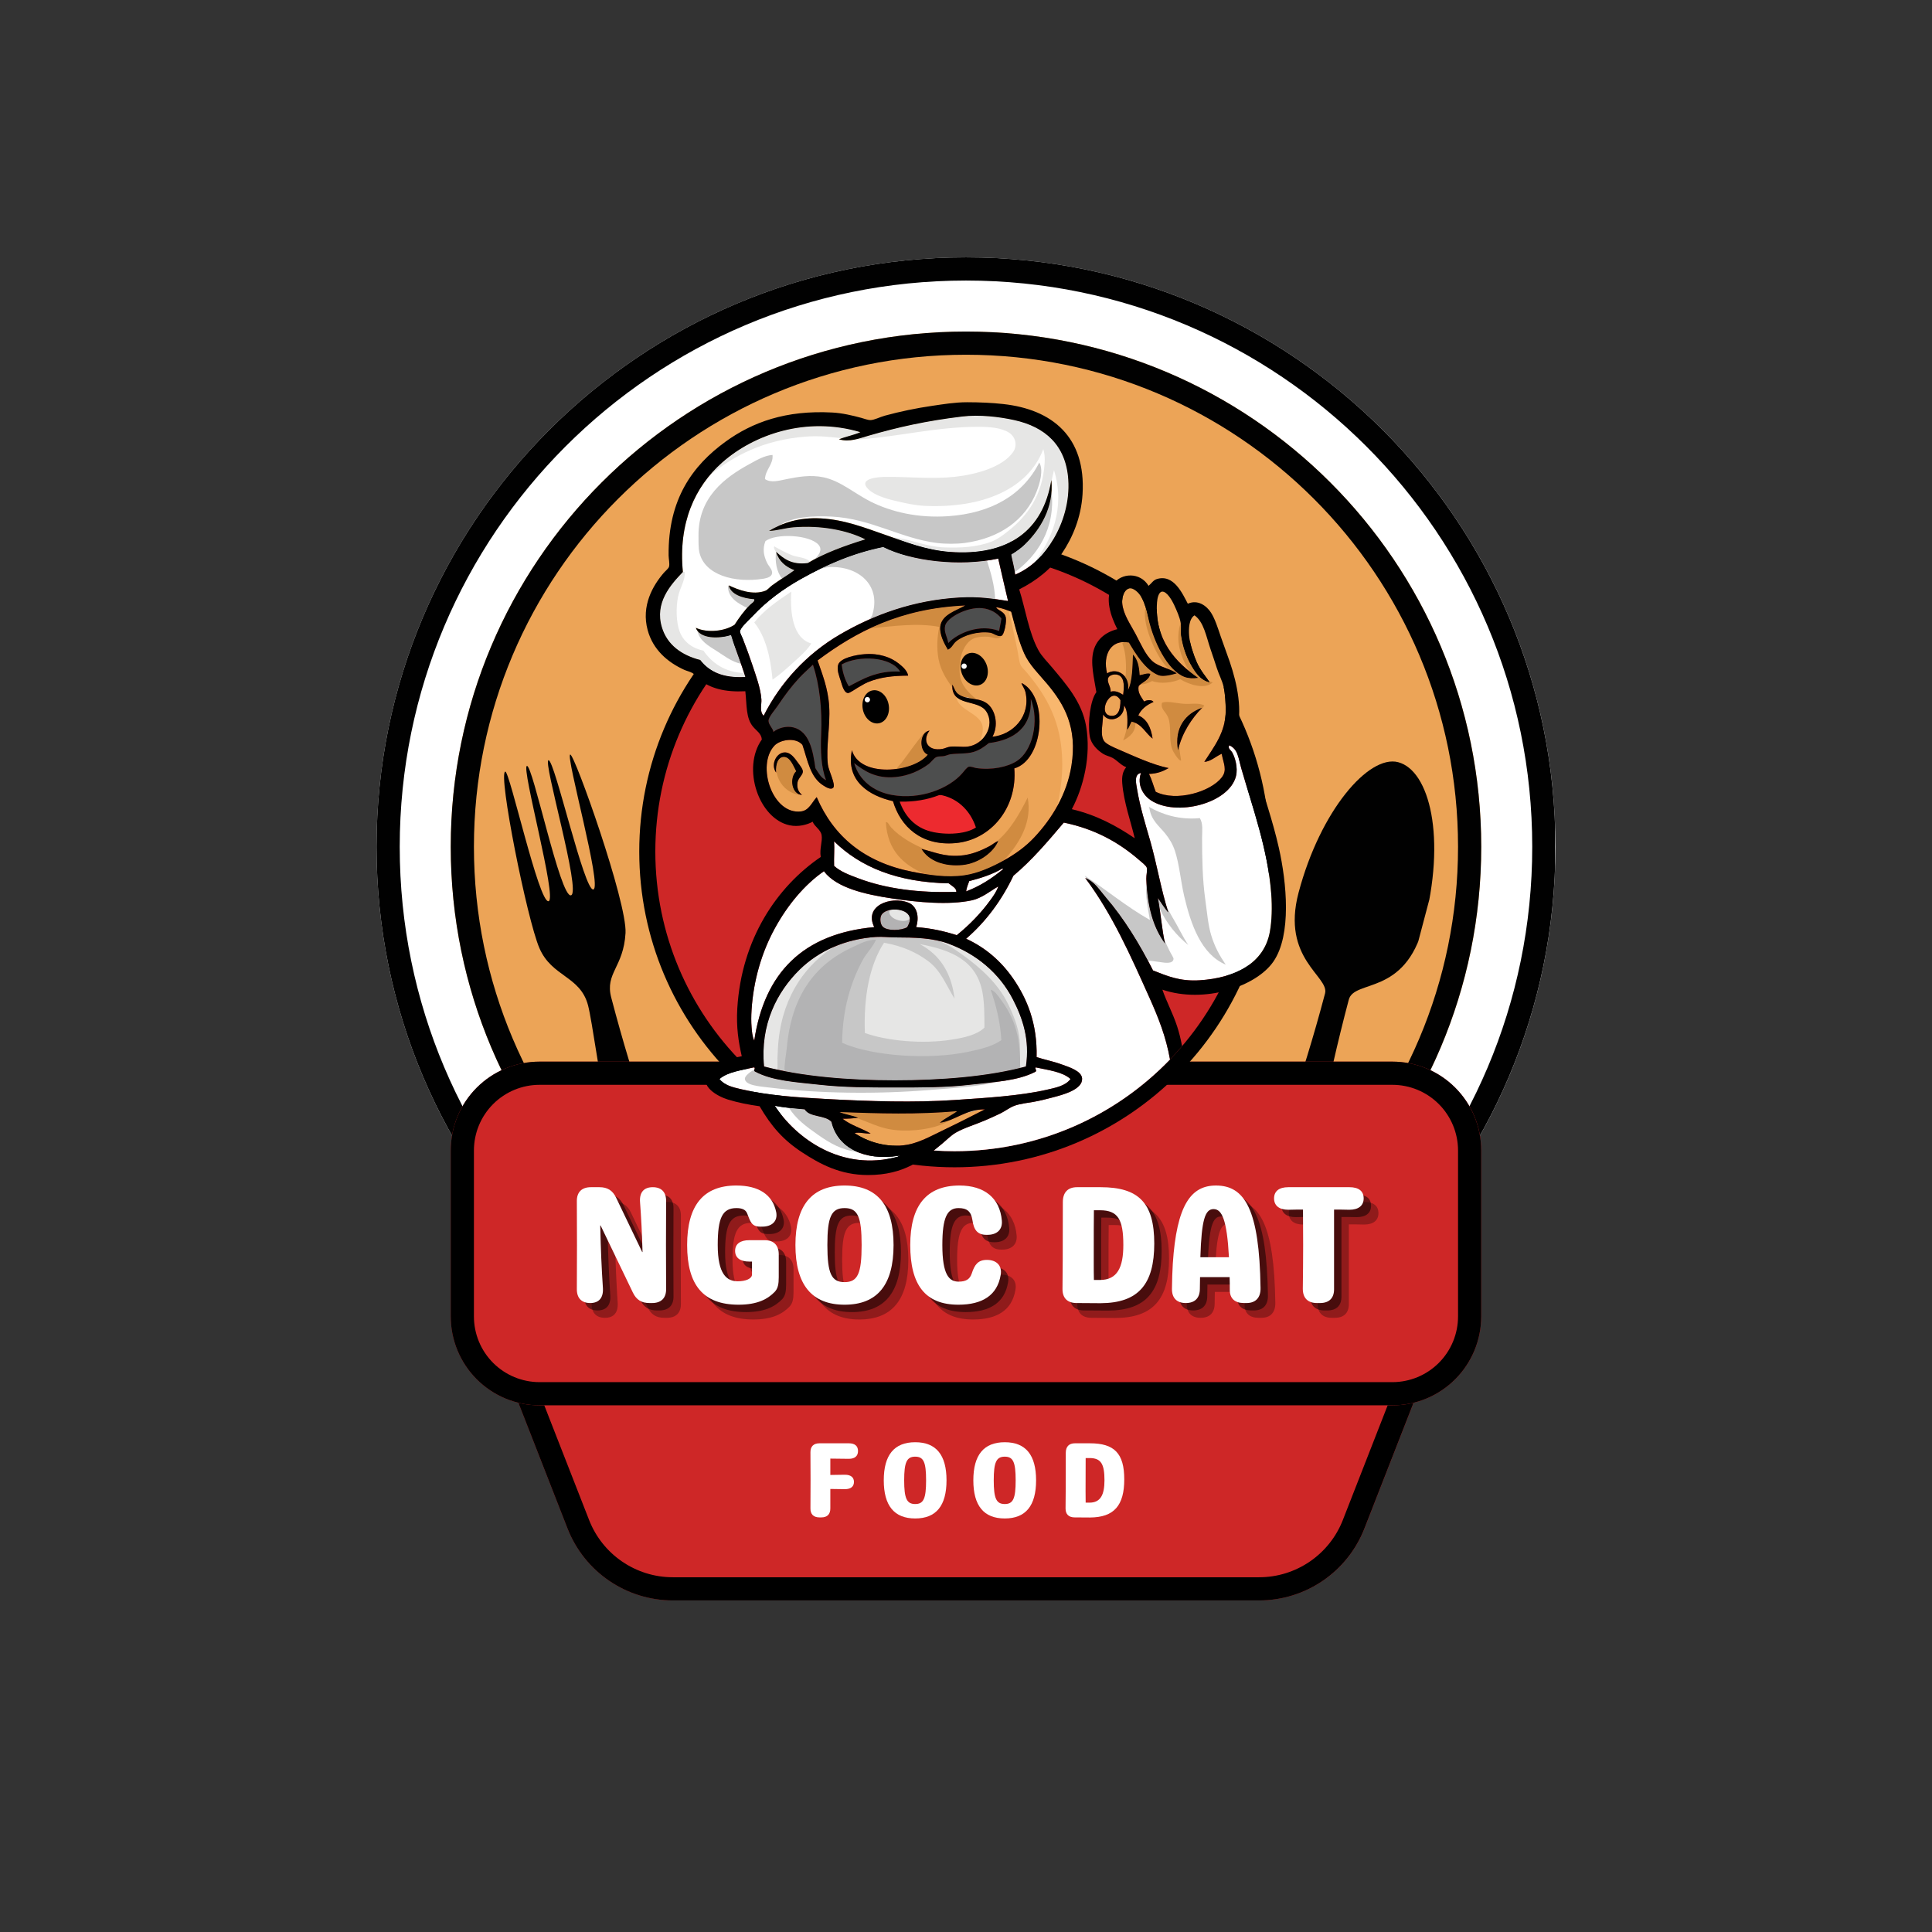<svg xmlns="http://www.w3.org/2000/svg" xmlns:xlink="http://www.w3.org/1999/xlink" width="500" zoomAndPan="magnify" viewBox="0 0 375 375" height="500" preserveAspectRatio="xMidYMid meet" version="1.0"><rect x="0" y="0" width="375" height="375" fill="#333333" stroke="none"/><defs><filter x="0%" y="0%" width="100%" height="100%" id="09d658b91b"><feColorMatrix values="0 0 0 0 1 0 0 0 0 1 0 0 0 0 1 0 0 0 1 0" color-interpolation-filters="sRGB"/></filter><g/><clipPath id="42727dd420"><path d="M 73.086 49.953 L 301.914 49.953 L 301.914 278.781 L 73.086 278.781 Z M 73.086 49.953 " clip-rule="nonzero"/></clipPath><clipPath id="892948e9b7"><path d="M 187.5 49.953 C 124.312 49.953 73.086 101.18 73.086 164.367 C 73.086 227.555 124.312 278.781 187.5 278.781 C 250.688 278.781 301.914 227.555 301.914 164.367 C 301.914 101.18 250.688 49.953 187.5 49.953 Z M 187.5 49.953 " clip-rule="nonzero"/></clipPath><clipPath id="9af62e9977"><path d="M 73.086 49.953 L 301.836 49.953 L 301.836 278.703 L 73.086 278.703 Z M 73.086 49.953 " clip-rule="nonzero"/></clipPath><clipPath id="f57b69dbae"><path d="M 187.496 49.953 C 124.309 49.953 73.086 101.176 73.086 164.363 C 73.086 227.551 124.309 278.773 187.496 278.773 C 250.684 278.773 301.906 227.551 301.906 164.363 C 301.906 101.176 250.684 49.953 187.496 49.953 Z M 187.496 49.953 " clip-rule="nonzero"/></clipPath><clipPath id="2b5510ec21"><path d="M 87.488 64.355 L 287.512 64.355 L 287.512 264.379 L 87.488 264.379 Z M 87.488 64.355 " clip-rule="nonzero"/></clipPath><clipPath id="ff3703a48b"><path d="M 187.5 64.355 C 132.266 64.355 87.488 109.133 87.488 164.367 C 87.488 219.602 132.266 264.379 187.5 264.379 C 242.734 264.379 287.512 219.602 287.512 164.367 C 287.512 109.133 242.734 64.355 187.5 64.355 Z M 187.5 64.355 " clip-rule="nonzero"/></clipPath><clipPath id="5a91b83a2a"><path d="M 87.488 64.355 L 287.504 64.355 L 287.504 264.371 L 87.488 264.371 Z M 87.488 64.355 " clip-rule="nonzero"/></clipPath><clipPath id="7e542b06da"><path d="M 187.496 64.355 C 132.262 64.355 87.488 109.129 87.488 164.363 C 87.488 219.594 132.262 264.371 187.496 264.371 C 242.727 264.371 287.504 219.594 287.504 164.363 C 287.504 109.129 242.727 64.355 187.496 64.355 Z M 187.496 64.355 " clip-rule="nonzero"/></clipPath><clipPath id="cf3db765f5"><path d="M 97 146 L 137 146 L 137 260 L 97 260 Z M 97 146 " clip-rule="nonzero"/></clipPath><clipPath id="39b7f7e710"><path d="M 93.488 150.578 L 114.527 145.062 L 144.211 258.234 L 123.172 263.75 Z M 93.488 150.578 " clip-rule="nonzero"/></clipPath><clipPath id="64c8fd4d2f"><path d="M 71.598 156.32 L 144.871 137.102 L 174.555 250.273 L 101.285 269.492 Z M 71.598 156.32 " clip-rule="nonzero"/></clipPath><clipPath id="5a7c551992"><path d="M 103 172 L 104 172 L 104 174 L 103 174 Z M 103 172 " clip-rule="nonzero"/></clipPath><clipPath id="368b9a3dcc"><path d="M 93.488 150.578 L 114.527 145.062 L 144.211 258.234 L 123.172 263.75 Z M 93.488 150.578 " clip-rule="nonzero"/></clipPath><clipPath id="ce3ca2d7fd"><path d="M 71.598 156.32 L 144.871 137.102 L 174.555 250.273 L 101.285 269.492 Z M 71.598 156.32 " clip-rule="nonzero"/></clipPath><mask id="4f3452de38"><g filter="url(#09d658b91b)"><rect x="-37.5" width="450" fill="#000000" y="-37.5" height="450" fill-opacity="0.3"/></g></mask><clipPath id="c7df1f8230"><path d="M 0.199 0.078 L 0.922 0.078 L 0.922 1.281 L 0.199 1.281 Z M 0.199 0.078 " clip-rule="nonzero"/></clipPath><clipPath id="7ca7896cb1"><path d="M -9.512 -21.422 L 11.527 -26.938 L 41.211 86.234 L 20.172 91.75 Z M -9.512 -21.422 " clip-rule="nonzero"/></clipPath><clipPath id="46b4a86743"><path d="M -31.402 -15.68 L 41.871 -34.898 L 71.555 78.273 L -1.715 97.492 Z M -31.402 -15.68 " clip-rule="nonzero"/></clipPath><clipPath id="7fcc40c5ec"><rect x="0" width="1" y="0" height="2"/></clipPath><clipPath id="f6f2021e38"><path d="M 122 232 L 138 232 L 138 260 L 122 260 Z M 122 232 " clip-rule="nonzero"/></clipPath><clipPath id="4b2fb34fba"><path d="M 93.488 150.578 L 114.527 145.062 L 144.211 258.234 L 123.172 263.75 Z M 93.488 150.578 " clip-rule="nonzero"/></clipPath><clipPath id="80dafe6d38"><path d="M 71.598 156.32 L 144.871 137.102 L 174.555 250.273 L 101.285 269.492 Z M 71.598 156.32 " clip-rule="nonzero"/></clipPath><mask id="aa022d7256"><g filter="url(#09d658b91b)"><rect x="-37.5" width="450" fill="#000000" y="-37.5" height="450" fill-opacity="0.3"/></g></mask><clipPath id="63009334ed"><path d="M 6 1 L 14 1 L 14 27 L 6 27 Z M 6 1 " clip-rule="nonzero"/></clipPath><clipPath id="aa0c4f2a4f"><path d="M -28.512 -81.422 L -7.473 -86.938 L 22.211 26.234 L 1.172 31.75 Z M -28.512 -81.422 " clip-rule="nonzero"/></clipPath><clipPath id="0ab3ef30fd"><path d="M -50.402 -75.68 L 22.871 -94.898 L 52.555 18.273 L -20.715 37.492 Z M -50.402 -75.68 " clip-rule="nonzero"/></clipPath><clipPath id="11b1e54aa1"><rect x="0" width="16" y="0" height="28"/></clipPath><clipPath id="ec87293bee"><path d="M 238 147 L 279 147 L 279 260 L 238 260 Z M 238 147 " clip-rule="nonzero"/></clipPath><clipPath id="938e319bf0"><path d="M 258.32 144.195 L 283.699 150.906 L 253.598 264.746 L 228.219 258.035 Z M 258.32 144.195 " clip-rule="nonzero"/></clipPath><clipPath id="4b2cae5224"><path d="M 210.473 131.543 L 283.707 150.91 L 253.602 264.746 L 180.371 245.379 Z M 210.473 131.543 " clip-rule="nonzero"/></clipPath><clipPath id="01aec04f30"><path d="M 237 233 L 254 233 L 254 261 L 237 261 Z M 237 233 " clip-rule="nonzero"/></clipPath><clipPath id="47129943c8"><path d="M 258.32 144.195 L 283.699 150.906 L 253.598 264.746 L 228.219 258.035 Z M 258.32 144.195 " clip-rule="nonzero"/></clipPath><clipPath id="f1733de7f8"><path d="M 210.473 131.543 L 283.707 150.91 L 253.602 264.746 L 180.371 245.379 Z M 210.473 131.543 " clip-rule="nonzero"/></clipPath><mask id="a7e99354b9"><g filter="url(#09d658b91b)"><rect x="-37.5" width="450" fill="#000000" y="-37.5" height="450" fill-opacity="0.3"/></g></mask><clipPath id="9981370835"><path d="M 2 2 L 15 2 L 15 26 L 2 26 Z M 2 2 " clip-rule="nonzero"/></clipPath><clipPath id="4bcc912626"><path d="M 21.32 -88.805 L 46.699 -82.094 L 16.598 31.746 L -8.781 25.035 Z M 21.32 -88.805 " clip-rule="nonzero"/></clipPath><clipPath id="2f9a3f5cbf"><path d="M -26.527 -101.457 L 46.707 -82.09 L 16.602 31.746 L -56.629 12.379 Z M -26.527 -101.457 " clip-rule="nonzero"/></clipPath><clipPath id="a353095939"><rect x="0" width="17" y="0" height="28"/></clipPath><clipPath id="629dcf1f0b"><path d="M 92 238.668 L 283 238.668 L 283 310.645 L 92 310.645 Z M 92 238.668 " clip-rule="nonzero"/></clipPath><clipPath id="f30c149a7f"><path d="M 130.613 310.645 L 244.387 310.645 C 253.434 310.645 261.555 305.102 264.848 296.676 L 282.055 252.641 C 283.285 249.488 282.883 245.93 280.973 243.137 C 279.062 240.34 275.898 238.668 272.512 238.668 L 102.488 238.668 C 99.102 238.668 95.938 240.34 94.027 243.137 C 92.117 245.93 91.715 249.488 92.945 252.641 L 110.152 296.676 C 113.445 305.102 121.566 310.645 130.613 310.645 Z M 130.613 310.645 " clip-rule="nonzero"/></clipPath><clipPath id="d82b22e6c0"><path d="M 92 238.668 L 283 238.668 L 283 310.668 L 92 310.668 Z M 92 238.668 " clip-rule="nonzero"/></clipPath><clipPath id="d89a3cfef8"><path d="M 130.609 310.645 L 244.379 310.645 C 253.426 310.645 261.547 305.098 264.836 296.672 L 282.043 252.641 C 283.273 249.488 282.871 245.93 280.961 243.137 C 279.055 240.34 275.887 238.668 272.504 238.668 L 102.484 238.668 C 99.102 238.668 95.938 240.34 94.027 243.137 C 92.117 245.93 91.715 249.488 92.945 252.641 L 110.152 296.672 C 113.445 305.098 121.562 310.645 130.609 310.645 Z M 130.609 310.645 " clip-rule="nonzero"/></clipPath><clipPath id="969bd50748"><path d="M 87.488 206.062 L 287.633 206.062 L 287.633 272.777 L 87.488 272.777 Z M 87.488 206.062 " clip-rule="nonzero"/></clipPath><clipPath id="d31bdc76fe"><path d="M 104.738 206.062 L 270.262 206.062 C 274.84 206.062 279.227 207.879 282.461 211.113 C 285.695 214.348 287.512 218.734 287.512 223.312 L 287.512 255.527 C 287.512 260.102 285.695 264.488 282.461 267.723 C 279.227 270.957 274.84 272.777 270.262 272.777 L 104.738 272.777 C 100.16 272.777 95.773 270.957 92.539 267.723 C 89.305 264.488 87.488 260.102 87.488 255.527 L 87.488 223.312 C 87.488 218.734 89.305 214.348 92.539 211.113 C 95.773 207.879 100.16 206.062 104.738 206.062 Z M 104.738 206.062 " clip-rule="nonzero"/></clipPath><clipPath id="192cea10e8"><path d="M 87.488 206.062 L 287.738 206.062 L 287.738 272.812 L 87.488 272.812 Z M 87.488 206.062 " clip-rule="nonzero"/></clipPath><clipPath id="01f678fa58"><path d="M 104.734 206.062 L 270.254 206.062 C 274.828 206.062 279.215 207.879 282.449 211.113 C 285.684 214.348 287.504 218.738 287.504 223.312 L 287.504 255.523 C 287.504 260.098 285.684 264.488 282.449 267.723 C 279.215 270.957 274.828 272.773 270.254 272.773 L 104.734 272.773 C 100.16 272.773 95.773 270.957 92.539 267.723 C 89.305 264.488 87.488 260.098 87.488 255.523 L 87.488 223.312 C 87.488 218.738 89.305 214.348 92.539 211.113 C 95.773 207.879 100.16 206.062 104.734 206.062 Z M 104.734 206.062 " clip-rule="nonzero"/></clipPath><clipPath id="7ceb5ab224"><path d="M 124.031 104 L 247 104 L 247 227 L 124.031 227 Z M 124.031 104 " clip-rule="nonzero"/></clipPath><clipPath id="2064c7a9dd"><path d="M 125 78.074 L 250 78.074 L 250 228.074 L 125 228.074 Z M 125 78.074 " clip-rule="nonzero"/></clipPath></defs><g clip-path="url(#42727dd420)"><g clip-path="url(#892948e9b7)"><path fill="#ffffff" d="M 73.086 49.953 L 301.914 49.953 L 301.914 278.781 L 73.086 278.781 Z M 73.086 49.953 " fill-opacity="1" fill-rule="nonzero"/></g></g><g clip-path="url(#9af62e9977)"><g clip-path="url(#f57b69dbae)"><path stroke-linecap="butt" transform="matrix(0.75, 0, 0, 0.75, 73.087, 49.954)" fill="none" stroke-linejoin="miter" d="M 152.546 -0.001 C 68.296 -0.001 -0.001 68.296 -0.001 152.546 C -0.001 236.796 68.296 305.093 152.546 305.093 C 236.796 305.093 305.093 236.796 305.093 152.546 C 305.093 68.296 236.796 -0.001 152.546 -0.001 Z M 152.546 -0.001 " stroke="#010101" stroke-width="12" stroke-opacity="1" stroke-miterlimit="4"/></g></g><g clip-path="url(#2b5510ec21)"><g clip-path="url(#ff3703a48b)"><path fill="#eca457" d="M 87.488 64.355 L 287.512 64.355 L 287.512 264.379 L 87.488 264.379 Z M 87.488 64.355 " fill-opacity="1" fill-rule="nonzero"/></g></g><g clip-path="url(#5a91b83a2a)"><g clip-path="url(#7e542b06da)"><path stroke-linecap="butt" transform="matrix(0.75, 0, 0, 0.75, 87.487, 64.354)" fill="none" stroke-linejoin="miter" d="M 133.346 0.002 C 59.7 0.002 0.002 59.7 0.002 133.346 C 0.002 206.987 59.7 266.69 133.346 266.69 C 206.986 266.69 266.69 206.987 266.69 133.346 C 266.69 59.7 206.986 0.002 133.346 0.002 Z M 133.346 0.002 " stroke="#010101" stroke-width="12" stroke-opacity="1" stroke-miterlimit="4"/></g></g><g clip-path="url(#cf3db765f5)"><g clip-path="url(#39b7f7e710)"><g clip-path="url(#64c8fd4d2f)"><path fill="#010101" d="M 114.141 195.145 C 115.648 200.887 120.613 242.277 127.539 255.965 C 130.434 261.68 137.039 259.105 136.789 253.539 C 136.16 239.395 127.77 228.43 118.641 193.625 C 117.395 188.863 121.035 187.773 121.414 181.105 C 121.75 175.152 111.488 146.25 110.68 146.461 C 109.758 146.703 116.926 172.184 115.176 172.641 C 113.414 173.102 107.684 147.617 106.477 147.562 C 105.27 147.508 112.895 173.238 110.828 173.781 C 108.746 174.328 103.387 148.375 102.27 148.668 C 101.156 148.957 108.184 174.477 106.484 174.922 C 104.609 175.414 98.902 149.551 98.066 149.77 C 96.645 150.141 102.27 178.379 104.695 184.02 C 107.121 189.66 112.637 189.402 114.141 195.145 Z M 114.141 195.145 " fill-opacity="1" fill-rule="nonzero"/></g></g></g><g clip-path="url(#5a7c551992)"><g clip-path="url(#368b9a3dcc)"><g clip-path="url(#ce3ca2d7fd)"><g mask="url(#4f3452de38)"><g transform="matrix(1, 0, 0, 1, 103, 172)"><g clip-path="url(#7fcc40c5ec)"><g clip-path="url(#c7df1f8230)"><g clip-path="url(#7ca7896cb1)"><g clip-path="url(#46b4a86743)"><path fill="#010101" d="M 0.715 0.723 C 0.75 0.906 0.699 1.055 0.602 1.059 C 0.504 1.059 0.395 0.914 0.359 0.73 C 0.324 0.547 0.375 0.398 0.473 0.395 C 0.57 0.395 0.68 0.539 0.715 0.723 Z M 0.715 0.723 " fill-opacity="0.777" fill-rule="nonzero"/></g></g></g></g></g></g></g></g></g><g clip-path="url(#f6f2021e38)"><g clip-path="url(#4b2fb34fba)"><g clip-path="url(#80dafe6d38)"><g mask="url(#aa022d7256)"><g transform="matrix(1, 0, 0, 1, 122, 232)"><g clip-path="url(#11b1e54aa1)"><g clip-path="url(#63009334ed)"><g clip-path="url(#aa0c4f2a4f)"><g clip-path="url(#0ab3ef30fd)"><path fill="#010101" d="M 6.125 23.605 C 7.34 25.973 10.172 27.117 12.312 25.336 C 14.688 23.355 13.973 19.059 13.395 16.777 C 12.371 12.734 11.164 9.867 9.645 6.043 C 9.172 4.855 8.328 2.637 7.785 1.574 C 8.609 4.762 9.918 7.715 10.152 11.035 C 10.051 14.238 12.457 19.418 10.133 22.156 C 8.98 23.516 5.93 22.223 6.125 23.605 Z M 6.125 23.605 " fill-opacity="1" fill-rule="nonzero"/></g></g></g></g></g></g></g></g></g><g clip-path="url(#ec87293bee)"><g clip-path="url(#938e319bf0)"><g clip-path="url(#4b2cae5224)"><path fill="#010101" d="M 257.191 192.824 C 247.91 227.922 238.496 240.703 238.461 253.949 C 238.441 260.262 245.234 261.312 247.75 256.406 C 253.547 245.098 252.699 228.43 261.797 194.043 C 262.852 190.039 272.676 193.375 276.297 179.691 C 280.824 162.566 277.453 149.547 271.387 147.941 C 265.723 146.441 256.289 157.246 252.047 173.281 C 248.652 186.129 258.062 189.527 257.191 192.824 Z M 257.191 192.824 " fill-opacity="1" fill-rule="nonzero"/></g></g></g><g clip-path="url(#01aec04f30)"><g clip-path="url(#47129943c8)"><g clip-path="url(#f1733de7f8)"><g mask="url(#a7e99354b9)"><g transform="matrix(1, 0, 0, 1, 237, 233)"><g clip-path="url(#a353095939)"><g clip-path="url(#9981370835)"><g clip-path="url(#4bcc912626)"><g clip-path="url(#2f9a3f5cbf)"><path fill="#010101" d="M 2.352 20.902 C 2.246 23.574 4.152 25.977 6.906 25.477 C 9.961 24.922 11.465 20.809 12.09 18.527 C 13.195 14.488 13.562 11.383 14.121 7.285 C 14.297 6.012 14.656 3.652 14.707 2.457 C 13.855 5.652 13.535 8.883 12.098 11.902 C 10.422 14.656 9.961 20.375 6.574 21.617 C 4.895 22.234 2.867 19.598 2.352 20.902 Z M 2.352 20.902 " fill-opacity="1" fill-rule="nonzero"/></g></g></g></g></g></g></g></g></g><g clip-path="url(#629dcf1f0b)"><g clip-path="url(#f30c149a7f)"><path fill="#ce2727" d="M 87.488 238.668 L 287.395 238.668 L 287.395 310.645 L 87.488 310.645 Z M 87.488 238.668 " fill-opacity="1" fill-rule="nonzero"/></g></g><g clip-path="url(#d82b22e6c0)"><g clip-path="url(#d89a3cfef8)"><path stroke-linecap="butt" transform="matrix(0.75, 0, 0, 0.75, 87.487, 238.67)" fill="none" stroke-linejoin="miter" d="M 57.497 95.967 L 209.19 95.967 C 221.252 95.967 232.08 88.571 236.466 77.336 L 259.408 18.628 C 261.049 14.425 260.512 9.68 257.966 5.956 C 255.424 2.227 251.2 -0.002 246.69 -0.002 L 19.997 -0.002 C 15.486 -0.002 11.268 2.227 8.721 5.956 C 6.174 9.68 5.637 14.425 7.278 18.628 L 30.221 77.336 C 34.611 88.571 45.434 95.967 57.497 95.967 Z M 57.497 95.967 " stroke="#000000" stroke-width="12" stroke-opacity="1" stroke-miterlimit="4"/></g></g><g clip-path="url(#969bd50748)"><g clip-path="url(#d31bdc76fe)"><path fill="#ce2727" d="M 87.488 206.062 L 287.633 206.062 L 287.633 272.777 L 87.488 272.777 Z M 87.488 206.062 " fill-opacity="1" fill-rule="nonzero"/></g></g><g clip-path="url(#192cea10e8)"><g clip-path="url(#01f678fa58)"><path stroke-linecap="butt" transform="matrix(0.75, 0, 0, 0.75, 87.487, 206.062)" fill="none" stroke-linejoin="miter" d="M 22.997 0 L 243.69 0 C 249.789 0 255.637 2.422 259.95 6.734 C 264.262 11.047 266.69 16.901 266.69 23 L 266.69 65.948 C 266.69 72.047 264.262 77.901 259.95 82.214 C 255.637 86.526 249.789 88.948 243.69 88.948 L 22.997 88.948 C 16.898 88.948 11.049 86.526 6.736 82.214 C 2.424 77.901 0.002 72.047 0.002 65.948 L 0.002 23 C 0.002 16.901 2.424 11.047 6.736 6.734 C 11.049 2.422 16.898 0 22.997 0 Z M 22.997 0 " stroke="#000000" stroke-width="12" stroke-opacity="1" stroke-miterlimit="4"/></g></g><g clip-path="url(#7ceb5ab224)"><path fill="#000000" d="M 246.469 165.285 C 246.469 199.133 219.07 226.57 185.273 226.57 C 151.477 226.57 124.078 199.133 124.078 165.285 C 124.078 131.438 151.477 104 185.273 104 C 219.07 104 246.469 131.438 246.469 165.285 " fill-opacity="1" fill-rule="nonzero"/></g><path fill="#ce2727" d="M 243.352 165.285 C 243.352 197.406 217.348 223.449 185.273 223.449 C 153.199 223.449 127.199 197.406 127.199 165.285 C 127.199 133.164 153.199 107.125 185.273 107.125 C 217.348 107.125 243.352 133.164 243.352 165.285 " fill-opacity="1" fill-rule="nonzero"/><path fill="#eca457" d="M 185.793 215.676 C 178.254 216.355 170.465 216.141 162.938 215.848 C 164.039 216.336 165.48 216.48 166.574 216.977 C 165.602 217.07 164.613 217.152 163.543 217.148 C 165.082 218.383 167.242 218.996 168.996 220.012 C 167.902 220.098 166.832 219.695 165.879 219.926 C 168.188 221.535 172.148 222.922 176.184 222.18 C 178.758 221.703 181.41 220.145 183.887 218.973 C 186.551 217.707 189.027 216.41 191.16 215.328 C 187.406 215.297 185.441 217.52 182.418 217.93 C 183.398 217.035 184.727 216.484 185.793 215.676 " fill-opacity="1" fill-rule="nonzero"/><path fill="#ffffff" d="M 200.945 208.047 C 197.434 209.844 192.887 210.012 188.219 210.559 C 183.547 211.109 178.605 211.082 173.672 211.082 C 168.73 211.082 163.812 211.086 159.129 210.559 C 154.496 210.039 149.926 209.832 146.488 207.961 C 146.172 207.777 146.77 207.219 146.312 207.18 C 143.91 207.746 141.242 208.051 139.648 209.434 C 140.59 210.676 142.344 211.066 143.891 211.426 C 149.109 212.645 154.855 213.016 160.773 213.336 C 168.777 213.766 177.461 214.039 185.359 213.508 C 191.527 213.094 197.902 212.711 203.195 211.516 C 204.883 211.133 206.801 210.77 207.785 209.434 C 206.199 208.012 203.496 207.719 201.031 207.18 C 200.797 207.426 201.371 207.828 200.945 208.047 " fill-opacity="1" fill-rule="nonzero"/><path fill="#b3b2b3" d="M 176.098 179.953 C 176.535 179.141 176.727 178.57 176.531 177.961 C 175.953 176.168 171.926 176.074 171.074 177.613 C 170.746 178.207 170.836 179.355 171.336 179.867 C 172.195 180.75 175.016 180.645 176.098 179.953 " fill-opacity="1" fill-rule="nonzero"/><path fill="#ffffff" d="M 173.238 174.402 C 167.801 173.598 162.434 172.32 159.992 169.203 C 159.988 169.148 159.98 169.098 159.906 169.113 C 156.223 171.672 152.918 175.574 150.383 180.215 C 147.875 184.801 146.262 190.203 145.879 195.992 C 145.801 197.211 145.793 198.293 145.879 199.375 C 145.945 200.156 146.012 201.168 146.398 201.977 C 148.371 188.836 155.859 181.219 169.688 179.953 C 167.633 175.754 172.926 173.902 176.27 175.184 C 177.926 175.816 178.508 177.824 177.828 179.953 C 180.762 180.164 183.32 180.754 185.707 181.516 C 188.121 179.582 190.406 177.227 192.199 174.75 C 192.812 173.906 193.441 173.039 193.758 172.062 C 192.234 172.926 190.555 174.34 188.648 174.75 C 184.141 175.723 178.148 175.133 173.238 174.402 " fill-opacity="1" fill-rule="nonzero"/><path fill="#ffffff" d="M 161.898 168.074 C 163.188 169.227 164.918 169.848 166.66 170.504 C 171.863 172.461 178.242 173.363 185.621 173.102 C 185.668 172.352 184.676 171.918 184.148 171.457 C 174.219 171.258 167.016 168.324 161.898 163.305 C 161.996 164.812 161.844 166.379 161.898 168.074 " fill-opacity="1" fill-rule="nonzero"/><path fill="#c7c7c7" d="M 173.672 181.949 C 172.488 181.941 171.281 181.781 170.035 181.859 C 164.086 182.242 158.91 184.586 155.23 188.191 C 150.812 192.523 147.523 198.859 148.305 207.004 C 155.477 208.914 164.617 209.691 173.672 209.691 C 182.77 209.691 191.934 208.945 199.125 207.004 C 199.922 201.77 198.469 197.605 196.613 194 C 193.984 188.883 189.504 185.168 184.062 183.16 C 181.008 182.035 177.637 181.961 173.672 181.949 " fill-opacity="1" fill-rule="nonzero"/><path fill="#ffffff" d="M 163.023 123.16 C 169.559 119.355 177.211 116.473 186.398 115.965 C 190.016 115.766 192.727 116.199 195.664 116.66 C 195.035 113.902 194.367 111.195 193.758 108.422 C 186.207 110.023 176.926 108.93 171.422 106.168 C 165.496 107.387 160.441 109.578 155.406 112.41 C 151.953 114.352 148.789 116.699 146.141 119.52 C 145.418 120.289 143.68 121.824 143.629 122.555 C 143.609 122.844 144.004 123.523 144.234 124.113 C 144.859 125.695 145.512 127.504 145.969 128.883 C 146.668 130.992 147.637 133.547 147.785 135.734 C 147.855 136.773 147.363 138.031 148.219 138.941 C 151.426 132.559 156.52 126.949 163.023 123.16 " fill-opacity="1" fill-rule="nonzero"/><path fill="#ffffff" d="M 135.059 121.859 C 137.383 122.93 140.746 122.496 142.59 121.254 C 143.418 119.949 144.48 118.496 145.535 117.438 C 145.871 117.102 146.531 116.785 146.398 116.312 C 144.07 116.137 141.789 115.332 141.465 113.625 C 143.305 114.496 146.129 115.598 148.566 114.664 C 148.992 114.5 149.379 113.984 149.863 113.625 C 151.27 112.582 152.984 111.578 154.191 110.676 C 152.484 110.016 151.18 108.953 150.645 107.121 C 152.121 108.418 153.617 109.691 156.789 109.289 C 160.086 107.328 163.941 105.93 167.957 104.691 C 164.406 102.898 159.316 101.926 154.02 102.352 C 152.344 102.488 150.816 103.012 149.258 103.047 C 151.859 101.5 155.059 100.398 159.301 100.617 C 163.914 100.855 167.918 102.461 171.855 103.824 C 175.816 105.199 179.656 106.766 184.32 107.121 C 195.719 107.988 202.477 102.988 204.062 93.16 C 204.598 98.559 201.832 102.777 199.125 105.473 C 198.23 106.363 197.332 107 196.27 107.641 C 196.527 108.945 196.883 110.148 197.047 111.543 C 200.348 110.121 202.656 107.684 204.492 104.605 C 206.348 101.5 207.645 97.371 207.352 93.074 C 206.895 86.398 202.84 82.859 196.875 81.543 C 193.973 80.902 190.129 80.441 186.746 80.848 C 179.742 81.691 174.246 82.93 168.562 84.578 C 166.793 85.09 164.895 85.859 162.852 85.27 C 164.16 84.73 165.73 84.457 167.004 83.883 C 156.477 80.758 146.324 84.328 140.168 89.781 C 134.887 94.457 131.621 101.52 132.547 111.023 C 130.16 113.512 127.031 116.988 128.48 121.773 C 129.504 125.16 132.297 127.176 135.926 128.105 C 137.648 130.395 140.398 131.656 144.668 131.398 C 143.832 128.594 142.73 126.059 141.898 123.246 C 139.586 124.012 135.844 124.062 135.059 121.859 " fill-opacity="1" fill-rule="nonzero"/><path fill="#ffffff" d="M 194.539 168.594 C 192.688 169.688 190.477 170.422 188.129 171.023 C 187.895 171.652 187.629 172.254 187.523 173.016 C 190.277 171.984 192.539 170.465 194.625 168.77 C 194.645 168.66 194.758 168.59 194.539 168.594 " fill-opacity="1" fill-rule="nonzero"/><path fill="#ffffff" d="M 174.539 224.34 C 174.48 224.34 174.422 224.34 174.363 224.34 C 167.859 225.336 162.613 222.926 161.379 217.754 C 160.188 216.402 157.133 216.922 156.184 215.328 C 154.199 215.145 152.199 214.98 150.383 214.633 C 154.5 220.93 163.301 227.492 174.277 224.516 C 174.254 224.359 175.043 224.465 174.539 224.34 " fill-opacity="1" fill-rule="nonzero"/><path fill="#4d4e4e" d="M 183.457 121.426 C 183.152 122.664 183.879 123.621 184.062 124.809 C 185.984 122.801 190.234 121.055 193.93 122.469 C 194.055 121.637 194.266 120.895 194.363 120.039 C 193.586 119.027 192.289 118.207 190.641 118.047 C 187.746 117.758 183.844 119.848 183.457 121.426 " fill-opacity="1" fill-rule="nonzero"/><path fill="#4d4e4e" d="M 157.828 129.145 C 157.824 129.09 157.816 129.043 157.742 129.059 C 156.91 129.875 156.023 130.629 155.145 131.57 C 153.676 133.145 152.254 135.035 150.988 136.949 C 150.457 137.75 149.176 139.148 149.172 139.895 C 149.168 140.695 150.031 141.348 150.125 142.062 C 151.055 141.289 152.656 140.848 154.02 141.195 C 157.117 141.988 157.797 145.738 158.262 149.086 C 158.84 149.984 159.332 150.965 160.34 151.426 C 159.371 148.941 159.242 145.684 159.387 142.496 C 159.609 137.609 159.043 132.832 157.828 129.145 " fill-opacity="1" fill-rule="nonzero"/><path fill="#4d4e4e" d="M 174.711 130.359 C 172.953 127.395 166.598 127.145 163.371 128.969 C 163.566 130.652 164.055 132.043 164.754 133.219 C 167.336 131.871 170.238 130.098 174.711 130.359 " fill-opacity="1" fill-rule="nonzero"/><path fill="#4d4e4e" d="M 191.941 144.23 C 190.977 144.988 190.121 145.617 188.91 145.965 C 187.574 146.348 186.117 146.199 184.496 146.398 C 184.145 146.441 183.711 146.656 183.281 146.746 C 182.77 146.848 182.172 146.773 181.812 146.918 C 181.246 147.148 180.75 147.938 180.25 148.305 C 178.559 149.555 176.426 150.574 173.844 150.82 C 169.973 151.191 167.742 149.609 165.793 148.133 C 166.781 151.457 169.5 153.629 173.066 154.289 C 178.691 155.328 184.246 152.988 186.746 150.125 C 187.109 149.711 187.691 148.902 188.043 148.824 C 188.484 148.73 189.09 149.023 189.516 149.086 C 192.512 149.52 195.578 148.883 197.395 147.699 C 200.371 145.758 201.801 140.051 200.078 135.648 C 200.348 141.152 196.855 143.633 191.941 144.23 " fill-opacity="1" fill-rule="nonzero"/><path fill="#eca457" d="M 218 134.867 C 218.188 133.492 218.316 131.785 217.309 131.137 C 216.59 130.68 215.215 130.934 215.055 131.746 C 214.902 132.539 215.637 133.312 215.574 134.258 C 216.559 133.965 217.406 134.488 218 134.867 " fill-opacity="1" fill-rule="nonzero"/><path fill="#eca457" d="M 196.875 149.145 C 197.496 156.723 192.398 163.031 185.445 163.637 C 178.777 164.219 174.777 160.402 173.324 155.496 C 168.719 154.469 164.105 151.605 165.359 145.613 C 166.859 151 177.25 149.977 180.078 146.484 C 178.359 145.781 178.402 142.148 180.426 141.801 C 178.949 143.695 180.008 145.898 182.938 145.355 C 183.422 145.266 183.906 144.984 184.496 144.926 C 185.582 144.816 186.801 145.039 187.785 144.926 C 190.973 144.555 193.223 140.801 191.422 138.074 C 189.797 135.621 184.625 137.27 184.84 132.871 C 185.191 133.391 185.348 134.227 185.965 134.691 C 187.703 136.012 190.191 135.234 191.852 136.773 C 193.297 138.113 193.805 140.906 192.633 143.016 C 196.539 142.629 200.125 139.062 199.039 134.316 C 198.914 133.766 198.531 133.262 198.262 132.641 C 198.316 132.641 198.375 132.641 198.434 132.641 C 203.609 135.508 202.52 147.539 196.875 149.145 Z M 186.832 167.902 C 183.398 168.242 180.285 167.18 178.867 164.781 C 181.32 165.355 183.188 166.305 186.312 166.082 C 188.551 165.918 190.406 165.109 192.027 164.258 C 192.641 163.938 193.109 163.484 193.758 163.219 C 192.914 165.375 190 167.586 186.832 167.902 Z M 163.195 132.18 C 162.891 131.238 162.398 130.051 162.676 129.059 C 163.062 127.684 166.195 127.102 167.785 126.977 C 170.629 126.754 172.902 127.562 174.453 128.797 C 175.227 129.414 176.105 130.191 176.27 131.137 C 173.258 131.168 170.816 131.426 168.391 132.438 C 167.891 132.648 167.184 133.078 166.488 133.48 C 165.941 133.793 164.918 134.547 164.582 134.52 C 163.77 134.453 163.426 132.891 163.195 132.18 Z M 155.664 154.289 C 153.723 154.234 153.125 151.078 154.539 149.691 C 153.992 148.719 153.391 146.891 152.113 146.918 C 151.023 146.945 150.512 148.309 150.645 149.953 C 149.48 148.367 150.777 145.859 152.547 146.051 C 153.547 146.16 154.277 147.195 154.887 148.047 C 155.258 148.562 155.852 149.273 155.836 149.781 C 155.82 150.43 154.914 151.059 154.797 151.859 C 154.652 152.887 154.891 153.621 155.664 154.289 Z M 203.281 132.785 C 201.672 130.855 199.789 129.078 198.781 126.805 C 197.707 124.379 197.094 121.828 196.27 118.738 C 195.355 118.383 194.473 117.992 193.324 117.871 C 193.715 118.539 194.957 118.629 195.23 119.867 C 195.395 120.609 194.957 123.211 194.363 123.422 C 193.688 123.66 192.828 122.906 192.199 122.812 C 189.855 122.48 187.086 123.281 185.621 124.461 C 184.938 125.012 184.855 125.684 183.977 126.109 C 183.277 124.93 182.324 123.16 182.504 121.602 C 182.773 119.277 185.648 118.508 187.352 117.523 C 174.797 118.074 166.191 122.578 158.695 128.191 C 159.535 130.703 160.727 133.52 160.945 137.121 C 161.176 140.906 160.305 144.867 160.688 148.391 C 160.812 149.543 162.281 152.344 161.723 152.902 C 161.242 153.383 160.301 152.766 159.82 152.469 C 157.238 150.875 156.77 147.547 155.75 144.578 C 154.418 143.023 151.387 143.57 150.297 144.75 C 146.754 148.574 149.945 158.211 155.492 157.496 C 157.031 157.297 157.551 155.801 158.523 154.723 C 161.797 162.391 167.82 167.371 177.051 169.203 C 180.137 169.812 183.746 170.391 187.18 169.895 C 189.898 169.5 192.586 168.246 194.797 167.035 C 197.113 165.762 199.113 164.293 200.77 162.523 C 204.172 158.898 207.062 154.191 207.957 148.652 C 209.16 141.184 206.555 136.707 203.281 132.785 " fill-opacity="1" fill-rule="nonzero"/><path fill="#eca457" d="M 228.648 145.617 C 227.875 141.219 230.191 138.445 233.324 137.383 C 231.367 139.379 229.449 142.172 228.648 145.617 Z M 237.48 133.219 C 237.211 132.086 236.574 130.891 236.18 129.664 C 235.785 128.422 235.379 127.219 234.969 126.023 C 234.121 123.551 233.672 120.715 231.852 119.434 C 230.785 120.113 230.695 121.996 230.812 123.422 C 230.941 124.988 231.715 127.242 232.285 128.535 C 233 130.164 234.109 131.402 234.797 132.438 C 232.945 132.02 231.918 130.383 231.074 128.883 C 230.223 127.371 229.57 125.473 229.254 123.336 C 229.141 122.57 229.293 121.723 229.168 120.906 C 229 119.82 228.402 118.508 227.871 117.352 C 227.57 116.703 226.488 114.703 225.531 114.836 C 224.895 114.93 224.637 116.094 224.578 116.918 C 224.055 124.285 228.312 128.641 232.547 131.57 C 231.582 131.719 230.637 131.652 229.945 131.398 C 226.496 130.133 223.891 124.285 223.02 120.473 C 222.477 118.09 221.918 115.441 220.078 114.402 C 218.465 113.496 217.66 115.754 217.828 117.18 C 218.082 119.332 219.332 121.031 220.426 123.074 C 221.348 124.805 222.312 127.117 223.715 128.363 C 224.992 129.5 227.23 129.77 228.391 130.703 C 227.32 131.008 225.738 131.414 224.84 131.051 C 222.316 130.031 220.41 126.875 219.125 124.723 C 215.676 124.016 213.984 127.039 214.883 130.703 C 216.887 129.473 219.344 131.137 218.953 133.914 C 219.824 132.234 219.816 129.238 219.906 127.062 C 220.801 127.93 221.113 129.379 221.203 131.051 C 221.855 130.98 222.629 130.57 223.281 130.793 C 223.012 132.055 221.781 132.355 221.031 133.133 C 220.711 134.461 221.594 135.34 222.07 136.168 C 222.473 135.871 223.613 135.73 223.887 136.254 C 222.598 136.812 221.535 137.598 220.945 138.855 C 222.637 139.586 223.414 141.238 223.715 143.363 C 222.324 142.297 221.66 140.508 219.645 140.07 C 219.32 140.555 219.184 141.227 218.777 141.629 C 218.855 140.02 218.98 137.926 218.172 136.949 C 218.328 139.363 215.328 140.578 214.102 138.68 C 214.102 140.465 213.473 142.539 214.277 143.797 C 214.688 144.441 216.168 145.066 217.047 145.445 C 220.152 146.781 223.648 148.43 226.832 149.086 C 225.789 149.688 224.629 150.176 223.02 150.215 C 223.551 151.273 223.883 152.531 224.32 153.68 C 228.312 155.691 234.98 153.688 237.133 150.906 C 238.266 149.441 237.473 148.211 237.133 146.312 C 236.016 146.785 235.008 147.82 233.758 147.871 C 235.582 145.004 237.922 142.137 237.914 137.902 C 237.91 136.508 237.82 134.648 237.48 133.219 " fill-opacity="1" fill-rule="nonzero"/><path fill="#eca457" d="M 215.664 138.941 C 217.09 139.059 217.492 137.66 217.48 135.906 C 215.656 132.867 212.789 138.703 215.664 138.941 " fill-opacity="1" fill-rule="nonzero"/><path fill="#ed2a2f" d="M 182.938 154.375 C 182.633 154.305 182.344 154.301 182.156 154.375 C 180.105 155.176 177.469 155.676 174.625 155.59 C 175.586 158.262 177.324 160.312 180.078 161.227 C 182.727 162.105 187.23 162.098 189.43 160.617 C 188.414 157.5 186.07 155.102 182.938 154.375 " fill-opacity="1" fill-rule="nonzero"/><path fill="#ffffff" d="M 185.273 223.449 C 201.699 223.449 216.535 216.617 227.098 205.637 C 226.312 201.191 224.812 197.453 223.109 193.652 C 219.398 185.391 215.945 177.52 210.641 170.414 C 212.418 171.062 213.434 172.766 214.621 174.145 C 218.176 178.262 221.223 183.25 223.801 188.363 C 226.582 189.453 229.023 190.523 232.891 190.27 C 239.594 189.832 245.379 187.086 246.484 180.82 C 246.855 178.711 246.949 176.164 246.742 173.449 C 246.098 164.922 243.152 156.816 240.941 149.172 C 240.336 147.07 240.316 145.426 238.605 144.664 C 238.25 145.262 238.906 145.605 239.125 145.965 C 239.711 146.934 240.316 148.988 239.902 150.648 C 238.586 155.949 228.293 158.594 223.367 155.328 C 221.957 154.395 220.629 152.387 221.465 150.039 C 220.09 150.25 220.512 152.047 220.684 153.074 C 221.289 156.723 222.379 160.133 223.281 163.305 C 224.582 167.891 225.375 172.742 226.746 177.004 C 226.727 177.105 226.656 177.055 226.656 177.004 C 225.973 176.16 225.363 175.238 224.754 174.316 C 225.301 177.18 225.504 180.387 226.137 183.16 C 223.789 179.965 222.688 175.91 222.5 170.59 C 222.477 169.887 222.723 168.965 222.59 168.422 C 222.484 168.008 221.543 167.305 221.031 166.859 C 217.062 163.434 212.457 160.895 206.484 159.664 C 203.41 163.289 200.348 166.926 196.703 169.98 C 194.395 174.809 191.352 178.902 187.523 182.207 C 191.273 183.922 194.348 186.578 196.703 190.012 C 199.336 193.852 201.363 198.633 201.203 205.184 C 202.594 205.652 204.469 206.004 206.227 206.66 C 207.5 207.133 209.957 207.867 210.035 209.348 C 210.145 211.477 206.363 212.477 204.406 212.988 C 203.309 213.273 202.02 213.621 200.684 213.855 C 199.383 214.082 197.93 214.242 196.875 214.637 C 195.977 214.969 195.129 215.652 194.191 216.109 C 193.27 216.559 192.277 216.996 191.336 217.41 C 189.387 218.262 187.156 218.898 185.531 219.836 C 184.566 220.398 183.727 221.277 182.848 222.004 C 182.32 222.445 181.789 222.883 181.25 223.309 C 182.582 223.402 183.922 223.449 185.273 223.449 " fill-opacity="1" fill-rule="nonzero"/><path fill="#d08b40" d="M 229.082 131.832 C 230.547 132.746 233.789 133.984 235.402 132.438 C 235.156 132.391 234.918 132.336 234.688 132.277 C 234.723 132.332 234.762 132.387 234.797 132.438 C 232.945 132.02 231.918 130.383 231.074 128.883 C 230.223 127.371 229.57 125.473 229.254 123.336 C 229.148 122.609 229.277 121.812 229.184 121.039 C 228.871 121.625 228.785 122.426 228.734 123.16 C 228.543 126.023 229.762 128.469 230.848 130.309 C 231.406 130.758 231.977 131.176 232.547 131.57 C 231.582 131.719 230.637 131.652 229.945 131.398 C 226.496 130.133 223.891 124.285 223.02 120.473 C 222.824 119.609 222.625 118.711 222.363 117.863 C 222.211 118.426 222.191 119.125 222.242 119.781 C 222.496 122.984 224.695 127.688 226.57 129.578 C 226.734 129.742 226.922 129.867 227.09 129.996 C 227.586 130.199 228.039 130.422 228.391 130.703 C 227.32 131.008 225.738 131.414 224.84 131.051 C 222.316 130.031 220.41 126.875 219.125 124.723 C 218.852 124.664 218.586 124.637 218.336 124.625 C 218.152 124.664 217.98 124.75 217.828 124.895 C 218.359 126.031 218.668 128.332 218.52 130.703 C 218.504 130.957 218.465 131.199 218.422 131.43 C 218.863 132.059 219.094 132.914 218.953 133.914 C 219.824 132.234 219.816 129.238 219.906 127.062 C 220.801 127.93 221.113 129.379 221.203 131.051 C 221.855 130.98 222.629 130.57 223.281 130.793 C 223.047 131.906 222.062 132.27 221.316 132.871 C 222.25 132.805 222.992 132.543 223.629 132.18 C 225.273 132.828 227.727 132.469 229.082 131.832 " fill-opacity="1" fill-rule="nonzero"/><path fill="#d08b40" d="M 220.344 140.293 C 220.129 140.199 219.898 140.125 219.645 140.07 C 219.32 140.555 219.184 141.227 218.777 141.629 C 218.801 141.203 218.824 140.746 218.832 140.281 C 218.723 141.492 218.383 142.832 218 143.711 C 219.25 143.074 220.535 141.961 220.344 140.293 " fill-opacity="1" fill-rule="nonzero"/><path fill="#d08b40" d="M 229.688 136.602 C 228.18 136.484 226.395 135.988 225.531 136.426 C 225.242 137.711 226.293 138.102 226.746 139.289 C 227.395 140.996 226.879 143.418 227.438 145.184 C 227.598 145.695 227.945 146.258 228.215 146.66 C 228.473 147.039 229 147.727 229.254 147.613 C 229.102 146.711 228.949 145.707 228.891 144.715 C 228.801 145.012 228.719 145.312 228.648 145.617 C 227.875 141.219 230.191 138.445 233.324 137.383 C 233.051 137.66 232.777 137.957 232.508 138.266 C 233 137.891 233.445 137.477 233.758 136.949 C 232.73 136.332 231.215 136.719 229.688 136.602 " fill-opacity="1" fill-rule="nonzero"/><path fill="#d08b40" d="M 180.078 146.496 C 178.516 145.855 178.41 142.746 179.922 141.996 C 179.828 141.996 179.738 141.996 179.645 141.996 C 177.914 143.867 176.484 146.121 174.973 148.055 C 174.668 148.445 174.242 148.809 174.012 149.262 C 176.543 148.922 178.934 147.91 180.078 146.496 " fill-opacity="1" fill-rule="nonzero"/><path fill="#d08b40" d="M 154.539 149.691 C 153.992 148.719 153.391 146.891 152.113 146.918 C 151.293 146.938 150.797 147.719 150.66 148.809 C 150.586 151.531 152.523 153.91 155.145 154.289 C 155.145 154.254 155.141 154.219 155.137 154.188 C 153.625 153.637 153.262 150.945 154.539 149.691 " fill-opacity="1" fill-rule="nonzero"/><path fill="#c7c7c7" d="M 173.672 211.082 C 168.73 211.082 163.812 211.086 159.129 210.559 C 154.496 210.039 149.926 209.832 146.488 207.961 C 146.367 207.891 146.379 207.766 146.418 207.637 C 145.527 208.035 144.578 208.891 144.582 209.348 C 144.598 210.703 147.488 210.863 149.258 211.082 C 158.984 212.273 170.078 212.383 179.992 211.602 C 185.008 211.203 189.934 210.926 194.043 209.91 C 192.172 210.16 190.207 210.328 188.219 210.559 C 183.547 211.109 178.605 211.082 173.672 211.082 " fill-opacity="1" fill-rule="nonzero"/><path fill="#b3b3b4" d="M 198 205.703 C 197.922 200.543 196.57 197.145 194.363 194.172 C 193.75 193.344 193.168 192.363 192.285 192.094 C 193.301 195.035 194.133 198.16 194.363 201.891 C 192.625 203.109 190.457 203.609 187.957 204.145 C 180.484 205.742 169.355 205.043 163.457 202.41 C 163.527 195.855 165.137 190.641 167.438 186.371 C 168.219 184.922 169.418 183.848 170.035 182.383 C 168.227 182.426 166.984 183.148 165.449 183.855 C 158.059 187.254 153.613 193.406 152.719 203.363 C 152.637 204.293 152.188 206.648 152.289 207.914 C 158.711 209.164 166.223 209.691 173.672 209.691 C 182.309 209.691 191.008 209.02 198.02 207.289 C 198.047 206.777 198.008 206.191 198 205.703 " fill-opacity="1" fill-rule="nonzero"/><path fill="#d08b40" d="M 182.332 121.688 C 181.875 123.566 181.805 125.93 182.156 127.844 C 182.605 130.273 183.738 131.836 184.848 133.488 C 184.832 133.297 184.828 133.094 184.84 132.871 C 185.191 133.391 185.348 134.227 185.965 134.691 C 186.996 135.473 188.289 135.52 189.52 135.746 C 188.074 134.484 186.59 133.188 186.312 130.965 C 185.938 127.988 187.012 124.641 189.168 123.855 C 189.879 123.598 190.938 123.516 191.852 123.594 C 192.664 123.664 193.637 124.215 194.277 123.594 C 194.277 123.539 194.277 123.492 194.27 123.445 C 193.609 123.59 192.801 122.898 192.199 122.812 C 191.785 122.754 191.355 122.73 190.922 122.738 C 190.793 122.77 190.668 122.797 190.555 122.812 C 190.262 122.859 189.969 122.859 189.68 122.844 C 188.094 123.082 186.578 123.691 185.621 124.461 C 184.938 125.012 184.855 125.684 183.977 126.109 C 183.277 124.93 182.324 123.16 182.504 121.602 C 182.773 119.277 185.648 118.508 187.352 117.523 C 180 117.848 174.004 119.527 168.789 121.988 C 172.961 121.582 178.074 120.824 182.332 121.688 " fill-opacity="1" fill-rule="nonzero"/><path fill="#d08b40" d="M 172.461 219.145 C 175.781 219.805 180 219.305 182.504 218.363 C 183.199 218.102 183.816 217.742 184.445 217.379 C 183.805 217.629 183.141 217.832 182.418 217.93 C 183.398 217.035 184.727 216.484 185.793 215.676 C 178.254 216.355 170.465 216.141 162.938 215.848 C 164.039 216.336 165.48 216.48 166.574 216.977 C 166.457 216.988 166.344 217 166.227 217.008 C 166.547 217.102 166.867 217.203 167.18 217.324 C 168.906 217.992 170.629 218.781 172.461 219.145 " fill-opacity="1" fill-rule="nonzero"/><path fill="#c7c7c7" d="M 204.102 95.32 C 203.836 99.691 201.461 103.148 199.125 105.473 C 198.23 106.363 197.332 107 196.27 107.641 C 196.496 108.789 196.797 109.863 196.98 111.055 C 201.227 107.926 204.93 102.738 204.102 95.32 " fill-opacity="1" fill-rule="nonzero"/><path fill="#c7c7c7" d="M 150.645 107.121 C 150.801 107.258 150.957 107.41 151.117 107.547 C 151.031 107.395 150.957 107.188 150.902 107.062 C 150.816 107.062 150.73 107.062 150.645 107.062 C 150.375 108.934 150.746 111.051 151.809 112.305 C 152.668 111.742 153.512 111.191 154.191 110.684 C 152.484 110.023 151.18 108.953 150.645 107.121 " fill-opacity="1" fill-rule="nonzero"/><path fill="#c7c7c7" d="M 153.793 113.363 C 153.746 113.391 153.703 113.418 153.656 113.445 C 153.66 113.445 153.668 113.449 153.672 113.449 C 153.754 113.426 153.789 113.398 153.793 113.363 " fill-opacity="1" fill-rule="nonzero"/><path fill="#c7c7c7" d="M 145.008 117.996 C 145.184 117.801 145.359 117.613 145.535 117.438 C 145.871 117.102 146.531 116.785 146.398 116.312 C 144.195 116.148 142.035 115.418 141.535 113.891 C 141.453 113.809 141.371 113.723 141.293 113.625 C 141.223 116.055 143.25 117.102 145.008 117.996 " fill-opacity="1" fill-rule="nonzero"/><path fill="#c7c7c7" d="M 229.859 173.969 C 231.156 179.484 233.172 185.234 237.914 187.238 C 236.754 185.539 235.82 183.863 235.141 181.688 C 234.461 179.504 234.297 177.098 233.93 174.492 C 233.402 170.742 233.324 166.609 233.324 162.613 C 233.324 161.293 233.555 159.898 232.891 158.797 C 228.812 159.176 225.57 158.059 223.02 156.629 C 223.035 156.73 223.008 156.875 223.109 156.891 C 223.449 159.227 224.961 160.305 226.137 161.746 C 226.941 162.727 227.605 163.812 228.043 165.125 C 228.918 167.758 229.172 171.043 229.859 173.969 " fill-opacity="1" fill-rule="nonzero"/><path fill="#c7c7c7" d="M 158.781 220.27 C 161.129 221.918 163.41 223.238 166.398 223.574 C 163.855 222.496 162.043 220.531 161.379 217.758 C 160.188 216.406 157.133 216.922 156.184 215.328 C 155.172 215.238 154.156 215.148 153.164 215.039 C 154.398 217.113 156.527 218.691 158.781 220.27 " fill-opacity="1" fill-rule="nonzero"/><path fill="#c7c7c7" d="M 193.156 116.281 C 193.07 113.676 192.293 111.055 191.566 108.805 C 184.48 109.801 176.402 108.668 171.422 106.168 C 166.863 107.105 162.816 108.621 158.902 110.559 C 159.578 110.309 160.285 110.102 161.031 110.07 C 166.672 109.828 171.18 113.652 169.258 119.52 C 169.156 119.738 168.91 119.809 168.91 120.125 C 168.91 120.137 168.906 120.148 168.906 120.16 C 174.055 117.902 179.836 116.328 186.398 115.965 C 188.973 115.82 191.09 116 193.156 116.281 " fill-opacity="1" fill-rule="nonzero"/><path fill="#c7c7c7" d="M 161.465 100.27 C 169.043 100.664 174.809 104.492 181.812 105.387 C 183.496 105.602 185.707 105.594 187.266 105.387 C 194.02 104.488 199.047 100.918 201.203 95.414 C 201.848 93.777 202.574 91.219 201.723 89.781 C 198.5 96.129 192.348 99.598 184.148 100.184 C 178.176 100.613 172.996 99.348 169.082 97.41 C 165.973 95.871 163.129 93.32 159.82 92.641 C 157.285 92.117 155 92.543 152.719 92.988 C 151.289 93.266 149.672 93.801 148.48 92.988 C 148.578 91.086 150.117 90.188 149.949 88.305 C 148.375 88.402 146.926 89.285 145.535 90.039 C 140.559 92.742 135.559 96.586 135.578 103.914 C 135.582 104.758 135.543 106.27 135.75 107.207 C 136.73 111.594 142.531 113.234 148.219 112.324 C 149.012 112.195 149.781 111.891 149.863 111.281 C 149.957 110.578 149.234 109.949 148.91 109.289 C 148.238 107.918 147.965 106.578 148.566 105.039 C 150.664 103.438 157.195 103.816 158.867 105.734 C 159.707 106.695 158.988 107.699 158.109 108.547 C 161.098 106.965 164.465 105.77 167.957 104.691 C 164.406 102.898 159.316 101.926 154.02 102.352 C 152.344 102.488 150.816 103.012 149.258 103.047 C 149.898 102.664 150.574 102.312 151.293 102 C 151.277 102 151.266 102.004 151.25 102.004 C 153.801 100.344 157.562 100.07 161.465 100.27 " fill-opacity="1" fill-rule="nonzero"/><path fill="#c7c7c7" d="M 214.621 174.145 C 217.727 177.742 220.445 182.008 222.801 186.434 C 223.48 186.531 224.242 186.586 225.012 186.715 C 226.215 186.918 227.723 187.109 227.781 186.109 C 227.797 185.875 227.328 185.199 227.09 184.723 C 226.688 183.922 226.305 183.102 225.949 182.254 C 226.008 182.562 226.07 182.863 226.137 183.16 C 223.93 180.16 222.824 176.398 222.547 171.543 C 222.223 173.75 222.852 176.547 223.195 178.566 C 218.676 176.008 214.836 172.773 210.555 169.98 C 210.66 170.16 210.773 170.34 210.891 170.516 C 212.516 171.227 213.488 172.828 214.621 174.145 " fill-opacity="1" fill-rule="nonzero"/><path fill="#c7c7c7" d="M 226.656 177.004 C 225.973 176.16 225.363 175.238 224.754 174.316 C 224.875 174.961 224.98 175.621 225.078 176.293 C 226.41 179.27 228.445 181.645 230.641 183.422 C 229.508 181.738 228.66 179.824 227.523 177.961 C 227.133 177.316 226.754 176.57 226.383 175.812 C 226.5 176.215 226.617 176.613 226.746 177.004 C 226.727 177.105 226.656 177.055 226.656 177.004 " fill-opacity="1" fill-rule="nonzero"/><path fill="#c7c7c7" d="M 190.023 215.391 C 189.094 215.5 188.273 215.746 187.512 216.043 C 188.359 215.824 189.223 215.676 190.023 215.391 " fill-opacity="1" fill-rule="nonzero"/><path fill="#c7c7c7" d="M 139.129 126.371 C 140.473 127.223 142 128.453 143.824 128.844 C 143.172 126.992 142.469 125.184 141.898 123.246 C 139.812 123.934 136.57 124.043 135.375 122.449 C 135.754 124.402 137.598 125.402 139.129 126.371 " fill-opacity="1" fill-rule="nonzero"/><path fill="#d08b40" d="M 199.473 154.809 C 197.828 158.09 196.043 161.23 193.324 163.434 C 193.461 163.355 193.605 163.281 193.758 163.219 C 192.914 165.375 190 167.586 186.832 167.902 C 183.398 168.242 180.285 167.18 178.867 164.781 C 179.312 164.887 179.742 165.004 180.164 165.125 C 177.391 163.969 174.793 162.586 172.98 160.617 C 172.59 160.195 172.34 159.473 171.941 159.578 C 172.258 165.129 175.379 167.871 179.469 169.641 C 181.941 170.035 184.609 170.266 187.18 169.895 C 189.898 169.5 192.586 168.246 194.797 167.035 C 194.805 167.031 194.809 167.027 194.816 167.023 C 195.109 166.719 195.391 166.406 195.664 166.082 C 197.938 163.375 200.352 159.527 199.473 154.809 " fill-opacity="1" fill-rule="nonzero"/><path fill="#f8b76e" d="M 203.281 132.785 C 201.934 131.172 200.395 129.66 199.336 127.875 C 199.289 127.809 199.246 127.742 199.211 127.668 C 199.207 127.66 199.203 127.648 199.199 127.637 C 199.047 127.367 198.906 127.09 198.781 126.805 C 197.707 124.379 197.094 121.828 196.27 118.738 C 196.102 118.672 195.934 118.605 195.766 118.543 C 195.855 119.152 196.137 119.879 196.27 120.473 C 196.754 122.629 197.055 124.254 197.48 126.195 C 197.695 127.168 197.754 128.27 198.086 129.059 C 198.285 129.52 198.891 130.043 199.301 130.531 C 202.203 133.996 204.719 137.871 205.707 143.102 C 206.562 147.633 206.191 152.219 205.211 156.473 C 206.516 154.105 207.5 151.488 207.957 148.652 C 209.16 141.184 206.555 136.707 203.281 132.785 " fill-opacity="1" fill-rule="nonzero"/><path fill="#f8b76e" d="M 191.422 138.074 C 190.238 136.289 187.172 136.676 185.68 135.32 C 185.66 135.312 185.637 135.309 185.621 135.301 C 186.016 137.957 190.293 138.371 190.727 141.023 C 190.887 141.98 190.547 142.984 190.203 143.891 C 191.926 142.5 192.711 140.023 191.422 138.074 " fill-opacity="1" fill-rule="nonzero"/><path fill="#e6e6e5" d="M 153.848 107.812 C 152.375 107.262 151.344 106.598 150.469 106.168 C 150.465 106.113 150.457 106.062 150.383 106.082 C 150.297 106.078 150.281 106.152 150.211 106.168 C 150.27 106.559 150.434 106.902 150.672 107.203 C 150.66 107.176 150.652 107.148 150.645 107.121 C 151.234 107.641 151.832 108.156 152.539 108.562 C 152.746 108.668 152.953 108.762 153.152 108.855 C 153.258 108.902 153.367 108.953 153.477 109 C 154.355 109.324 155.414 109.465 156.789 109.289 C 156.922 109.211 157.055 109.137 157.188 109.059 C 156.73 108.25 154.688 108.129 153.848 107.812 " fill-opacity="1" fill-rule="nonzero"/><path fill="#e6e6e5" d="M 135.926 128.105 C 137.648 130.395 140.398 131.656 144.668 131.398 C 144.594 131.141 144.512 130.891 144.43 130.637 C 140.691 130.508 138.164 128.656 136.531 126.281 C 134.262 125.82 132.668 124.5 131.941 122.641 C 131.234 120.828 131.195 117.898 131.598 115.879 C 131.949 114.105 133.059 112.609 132.895 111.023 C 132.758 110.992 132.645 110.996 132.547 111.012 C 132.547 111.016 132.547 111.02 132.547 111.023 C 130.16 113.512 127.031 116.988 128.48 121.773 C 128.645 122.316 128.855 122.828 129.105 123.301 C 129.332 123.707 129.598 124.109 129.883 124.496 C 131.285 126.285 133.402 127.457 135.926 128.105 " fill-opacity="1" fill-rule="nonzero"/><path fill="#e6e6e5" d="M 157.48 124.895 C 153.926 123.898 153.328 119.086 153.586 114.836 C 150.965 116.605 148.332 118.363 146.398 120.82 C 148.578 123.523 149.543 127.441 149.949 131.918 C 151.387 130.953 152.672 129.781 153.934 128.625 C 155.184 127.48 156.551 126.352 157.48 124.895 " fill-opacity="1" fill-rule="nonzero"/><path fill="#e6e6e5" d="M 172.664 176.637 C 172.141 178.34 175.496 179.352 176.602 178.355 C 176.594 178.223 176.57 178.09 176.531 177.961 C 176.141 176.746 174.16 176.312 172.664 176.637 " fill-opacity="1" fill-rule="nonzero"/><path fill="#e6e6e5" d="M 196.613 194 C 193.984 188.883 189.504 185.168 184.062 183.16 C 183.504 182.957 182.934 182.785 182.352 182.645 C 182.914 182.953 183.523 183.191 184.062 183.508 C 185.004 184.062 185.945 184.691 186.832 185.328 C 190.285 187.824 193.695 190.855 195.664 194.867 C 196.668 196.918 197.691 199.402 197.914 201.891 C 198.004 202.875 197.965 204.117 198 205.27 C 198.02 205.914 197.945 206.672 198.078 207.273 C 198.43 207.188 198.781 207.098 199.125 207.004 C 199.922 201.77 198.469 197.605 196.613 194 " fill-opacity="1" fill-rule="nonzero"/><path fill="#e6e6e5" d="M 178.52 183.246 C 182.293 185.25 184.66 188.66 185.273 193.824 C 183.621 191.176 182.656 188.461 180.25 186.629 C 177.914 184.848 175.152 183.625 171.594 182.988 C 168.801 187.223 167.602 193.488 167.871 200.504 C 172.223 202.062 179.074 202.676 184.668 201.801 C 187.184 201.41 189.648 200.859 191.074 199.461 C 191.082 196.977 191.066 194.73 190.727 192.785 C 189.625 186.465 184.742 184.414 178.52 183.246 " fill-opacity="1" fill-rule="nonzero"/><path fill="#e6e6e5" d="M 150.902 205.445 C 150.926 204.891 150.957 204.23 150.988 203.625 C 151.465 194.344 155.684 187.922 161.465 184.027 C 161.562 183.961 161.688 183.887 161.812 183.805 C 159.301 184.891 157.078 186.379 155.23 188.191 C 150.812 192.523 147.523 198.859 148.305 207.004 C 149.133 207.227 149.988 207.43 150.867 207.621 C 150.988 206.883 150.883 205.879 150.902 205.445 " fill-opacity="1" fill-rule="nonzero"/><path fill="#e6e6e5" d="M 187.438 135.301 C 187.344 135.289 187.246 135.285 187.145 135.285 C 187.59 135.43 188.055 135.512 188.523 135.586 C 188.176 135.449 187.816 135.352 187.438 135.301 " fill-opacity="1" fill-rule="nonzero"/><path fill="#e6e6e5" d="M 163.375 85.07 C 164.527 84.668 165.812 84.398 166.898 83.93 C 166.711 83.855 166.523 83.773 166.332 83.695 C 157.031 81.18 148.086 83.824 142.004 88.301 C 142.082 88.27 142.164 88.238 142.246 88.219 C 141.875 88.469 141.504 88.715 141.137 88.965 C 140.805 89.23 140.48 89.504 140.168 89.781 C 139.297 90.551 138.484 91.387 137.734 92.285 C 142.504 88.379 148.242 85.398 156.355 84.75 C 158.949 84.543 161.207 84.816 163.375 85.07 " fill-opacity="1" fill-rule="nonzero"/><path fill="#e6e6e5" d="M 204.492 104.605 C 206.348 101.5 207.645 97.371 207.352 93.074 C 206.895 86.398 202.84 82.859 196.875 81.543 C 193.973 80.902 190.129 80.441 186.746 80.848 C 179.742 81.691 174.246 82.93 168.562 84.578 C 167.727 84.82 166.859 85.121 165.965 85.305 C 166.312 85.309 166.668 85.297 167.004 85.27 C 174.5 84.727 181.859 82.844 189.863 82.844 C 192.137 82.844 194.355 83.027 195.836 83.969 C 197.129 84.797 197.547 86.473 196.613 87.785 C 194.598 90.629 189.609 92.086 185.273 92.555 C 181.082 93.008 176.414 92.547 172.199 92.555 C 169.984 92.559 166.516 92.977 168.562 94.98 C 169.652 96.043 171.746 96.727 173.5 97.148 C 175.465 97.625 177.586 98.102 179.559 98.191 C 190.785 98.684 199.578 94.898 202.504 87.18 C 202.758 87.965 202.824 88.879 202.762 89.867 C 202.371 96.168 199.391 100.105 195.836 102.961 C 194.777 103.809 193.617 104.68 192.461 105.125 C 189.609 106.223 186.332 106.363 183.367 106.254 C 179.539 106.109 176.734 104.582 173.215 104.305 C 176.707 105.543 180.191 106.809 184.32 107.121 C 188.93 107.473 192.781 106.859 195.84 105.359 C 196.371 105.02 196.891 104.699 197.406 104.465 C 200.988 102.117 203.234 98.301 204.062 93.16 C 204.07 93.258 204.078 93.355 204.086 93.453 C 204.234 92.742 204.395 92.008 204.582 91.254 C 206.82 98.562 204.168 104.852 200.629 109.316 C 202.156 108.02 203.406 106.426 204.492 104.605 " fill-opacity="1" fill-rule="nonzero"/><path fill="#000000" d="M 172.473 136.691 C 172.828 138.453 171.996 140.105 170.617 140.383 C 169.234 140.66 167.828 139.461 167.477 137.703 C 167.121 135.941 167.953 134.289 169.332 134.012 C 170.715 133.73 172.121 134.934 172.473 136.691 " fill-opacity="1" fill-rule="nonzero"/><path fill="#000000" d="M 191.484 128.988 C 192.113 130.668 191.555 132.434 190.238 132.926 C 188.918 133.422 187.34 132.461 186.711 130.781 C 186.082 129.102 186.641 127.336 187.961 126.84 C 189.277 126.348 190.855 127.309 191.484 128.988 " fill-opacity="1" fill-rule="nonzero"/><path fill="#ffffff" d="M 168.871 135.805 C 168.871 136.09 168.637 136.324 168.352 136.324 C 168.066 136.324 167.836 136.09 167.836 135.805 C 167.836 135.516 168.066 135.285 168.352 135.285 C 168.637 135.285 168.871 135.516 168.871 135.805 " fill-opacity="1" fill-rule="nonzero"/><path fill="#ffffff" d="M 187.645 129.305 C 187.645 129.59 187.414 129.824 187.129 129.824 C 186.844 129.824 186.609 129.59 186.609 129.305 C 186.609 129.016 186.844 128.785 187.129 128.785 C 187.414 128.785 187.645 129.016 187.645 129.305 " fill-opacity="1" fill-rule="nonzero"/><path fill="#000000" d="M 163.371 128.969 C 166.598 127.145 172.953 127.395 174.711 130.359 C 170.238 130.098 167.336 131.871 164.754 133.219 C 164.055 132.043 163.566 130.652 163.371 128.969 Z M 168.391 132.438 C 170.816 131.426 173.258 131.168 176.27 131.137 C 176.105 130.191 175.227 129.414 174.453 128.797 C 172.902 127.562 170.629 126.754 167.785 126.977 C 166.195 127.102 163.062 127.684 162.676 129.059 C 162.398 130.051 162.891 131.238 163.195 132.18 C 163.426 132.891 163.77 134.453 164.582 134.52 C 164.918 134.547 165.941 133.793 166.488 133.48 C 167.184 133.078 167.891 132.648 168.391 132.438 " fill-opacity="1" fill-rule="nonzero"/><path fill="#000000" d="M 197.395 147.699 C 195.578 148.883 192.512 149.52 189.516 149.086 C 189.09 149.023 188.484 148.73 188.043 148.824 C 187.691 148.902 187.109 149.711 186.746 150.125 C 184.246 152.988 178.691 155.328 173.066 154.289 C 169.5 153.629 166.781 151.457 165.793 148.133 C 167.742 149.609 169.973 151.191 173.844 150.82 C 176.426 150.574 178.559 149.555 180.25 148.305 C 180.75 147.938 181.246 147.148 181.812 146.918 C 182.172 146.773 182.77 146.848 183.281 146.746 C 183.711 146.656 184.145 146.441 184.496 146.398 C 186.117 146.199 187.574 146.348 188.91 145.965 C 190.121 145.617 190.977 144.988 191.941 144.23 C 196.855 143.633 200.348 141.152 200.078 135.648 C 201.801 140.051 200.371 145.758 197.395 147.699 Z M 180.078 161.227 C 177.324 160.312 175.586 158.262 174.625 155.59 C 177.469 155.676 180.105 155.176 182.156 154.375 C 182.344 154.301 182.633 154.305 182.938 154.375 C 186.07 155.102 188.414 157.5 189.43 160.617 C 187.23 162.098 182.727 162.105 180.078 161.227 Z M 198.434 132.641 C 198.375 132.641 198.316 132.641 198.262 132.641 C 198.531 133.262 198.914 133.766 199.039 134.316 C 200.125 139.062 196.539 142.617 192.633 143 C 193.805 140.891 193.297 138.105 191.852 136.766 C 190.191 135.227 187.703 136.008 185.965 134.688 C 185.348 134.223 185.191 133.387 184.84 132.871 C 184.625 137.27 189.797 135.621 191.422 138.074 C 193.223 140.797 190.973 144.555 187.785 144.922 C 186.801 145.039 185.582 144.816 184.496 144.926 C 183.906 144.984 183.422 145.27 182.938 145.359 C 180.008 145.898 178.949 143.695 180.426 141.805 C 178.402 142.152 178.359 145.781 180.078 146.484 C 177.25 149.98 166.859 151.004 165.359 145.617 C 164.105 151.609 168.719 154.477 173.324 155.504 C 174.777 160.41 178.777 164.234 185.445 163.652 C 192.398 163.047 197.496 156.723 196.875 149.145 C 202.52 147.539 203.609 135.508 198.434 132.641 " fill-opacity="1" fill-rule="nonzero"/><path fill="#000000" d="M 228.648 145.617 C 229.449 142.172 231.367 139.379 233.324 137.383 C 230.191 138.445 227.875 141.219 228.648 145.617 " fill-opacity="1" fill-rule="nonzero"/><path fill="#000000" d="M 155.836 149.781 C 155.852 149.273 155.258 148.562 154.887 148.047 C 154.277 147.195 153.547 146.16 152.547 146.051 C 150.777 145.859 149.48 148.367 150.645 149.953 C 150.512 148.309 151.023 146.945 152.113 146.918 C 153.391 146.891 153.992 148.719 154.539 149.691 C 153.125 151.078 153.723 154.234 155.664 154.289 C 154.891 153.621 154.652 152.887 154.797 151.859 C 154.914 151.059 155.82 150.43 155.836 149.781 " fill-opacity="1" fill-rule="nonzero"/><path fill="#000000" d="M 186.312 166.082 C 183.188 166.305 181.32 165.355 178.867 164.781 C 180.285 167.18 183.398 168.242 186.832 167.902 C 190 167.586 192.914 165.375 193.758 163.219 C 193.109 163.484 192.641 163.938 192.027 164.258 C 190.406 165.109 188.551 165.918 186.312 166.082 " fill-opacity="1" fill-rule="nonzero"/><g clip-path="url(#2064c7a9dd)"><path fill="#000000" d="M 237.133 146.312 C 237.473 148.211 238.266 149.441 237.133 150.906 C 234.98 153.688 228.312 155.691 224.32 153.68 C 223.883 152.531 223.551 151.273 223.02 150.215 C 224.629 150.176 225.789 149.688 226.832 149.086 C 223.648 148.43 220.152 146.781 217.047 145.445 C 216.168 145.066 214.688 144.441 214.277 143.797 C 213.473 142.539 214.102 140.465 214.102 138.68 C 215.328 140.578 218.328 139.363 218.172 136.949 C 218.98 137.926 218.855 140.02 218.777 141.629 C 219.184 141.227 219.32 140.555 219.645 140.07 C 221.66 140.508 222.324 142.297 223.715 143.363 C 223.414 141.238 222.637 139.586 220.945 138.855 C 221.535 137.598 222.598 136.812 223.887 136.254 C 223.613 135.73 222.473 135.871 222.07 136.168 C 221.594 135.34 220.711 134.461 221.031 133.133 C 221.781 132.355 223.012 132.055 223.281 130.793 C 222.629 130.57 221.855 130.98 221.203 131.051 C 221.113 129.379 220.801 127.93 219.906 127.062 C 219.816 129.238 219.824 132.234 218.953 133.914 C 219.344 131.137 216.887 129.473 214.883 130.703 C 213.984 127.039 215.676 124.016 219.125 124.723 C 220.41 126.875 222.316 130.031 224.84 131.051 C 225.738 131.414 227.32 131.008 228.391 130.703 C 227.23 129.77 224.992 129.5 223.715 128.363 C 222.312 127.117 221.348 124.805 220.426 123.074 C 219.332 121.031 218.082 119.332 217.828 117.18 C 217.66 115.754 218.465 113.496 220.078 114.402 C 221.918 115.441 222.477 118.09 223.02 120.473 C 223.891 124.285 226.496 130.133 229.945 131.398 C 230.637 131.652 231.582 131.719 232.547 131.57 C 228.312 128.641 224.055 124.285 224.578 116.918 C 224.637 116.094 224.895 114.93 225.531 114.836 C 226.488 114.703 227.57 116.703 227.871 117.352 C 228.402 118.508 229 119.82 229.168 120.906 C 229.293 121.723 229.141 122.57 229.254 123.336 C 229.57 125.473 230.223 127.371 231.074 128.883 C 231.918 130.383 232.945 132.02 234.797 132.438 C 234.109 131.402 233 130.164 232.285 128.535 C 231.715 127.242 230.941 124.988 230.812 123.422 C 230.695 121.996 230.785 120.113 231.852 119.434 C 233.672 120.715 234.121 123.551 234.969 126.023 C 235.379 127.219 235.785 128.422 236.18 129.664 C 236.574 130.891 237.211 132.086 237.48 133.219 C 237.82 134.648 237.91 136.508 237.914 137.902 C 237.922 142.137 235.582 145.004 233.758 147.871 C 235.008 147.82 236.016 146.785 237.133 146.312 Z M 217.48 135.906 C 217.492 137.66 217.09 139.059 215.664 138.941 C 212.789 138.703 215.656 132.867 217.48 135.906 Z M 215.055 131.746 C 215.215 130.934 216.59 130.68 217.309 131.137 C 218.316 131.785 218.188 133.492 218 134.867 C 217.406 134.488 216.559 133.965 215.574 134.258 C 215.637 133.312 214.902 132.539 215.055 131.746 Z M 200.77 162.523 C 199.113 164.293 197.113 165.762 194.797 167.035 C 192.586 168.246 189.898 169.5 187.18 169.895 C 183.746 170.391 180.137 169.812 177.051 169.203 C 167.82 167.371 161.797 162.391 158.523 154.723 C 157.551 155.801 157.031 157.297 155.492 157.496 C 149.945 158.211 146.754 148.574 150.297 144.75 C 151.387 143.57 154.418 143.023 155.75 144.578 C 156.77 147.547 157.238 150.875 159.82 152.469 C 160.301 152.766 161.242 153.383 161.723 152.902 C 162.281 152.344 160.812 149.543 160.688 148.391 C 160.305 144.867 161.176 140.906 160.945 137.121 C 160.727 133.52 159.535 130.703 158.695 128.191 C 166.191 122.578 174.797 118.074 187.352 117.523 C 185.648 118.508 182.773 119.277 182.504 121.602 C 182.324 123.16 183.277 124.93 183.977 126.109 C 184.855 125.684 184.938 125.012 185.621 124.461 C 187.086 123.281 189.855 122.48 192.199 122.812 C 192.828 122.906 193.688 123.66 194.363 123.422 C 194.957 123.211 195.395 120.609 195.23 119.867 C 194.957 118.629 193.715 118.539 193.324 117.871 C 194.473 117.992 195.355 118.383 196.27 118.738 C 197.094 121.828 197.707 124.379 198.781 126.805 C 199.789 129.078 201.672 130.855 203.281 132.785 C 206.555 136.707 209.16 141.184 207.957 148.652 C 207.062 154.191 204.172 158.898 200.77 162.523 Z M 194.625 168.77 C 192.539 170.465 190.277 171.984 187.523 173.016 C 187.629 172.254 187.895 171.652 188.129 171.023 C 190.477 170.422 192.688 169.688 194.539 168.594 C 194.758 168.59 194.645 168.66 194.625 168.77 Z M 161.898 163.305 C 167.016 168.324 174.219 171.258 184.148 171.457 C 184.676 171.918 185.668 172.352 185.621 173.102 C 178.242 173.363 171.863 172.461 166.66 170.504 C 164.918 169.848 163.188 169.227 161.898 168.074 C 161.844 166.379 161.996 164.812 161.898 163.305 Z M 192.199 174.75 C 190.406 177.227 188.121 179.582 185.707 181.516 C 183.32 180.754 180.762 180.164 177.828 179.953 C 178.508 177.824 177.926 175.816 176.27 175.184 C 172.926 173.902 167.633 175.754 169.688 179.953 C 155.859 181.219 148.371 188.836 146.398 201.977 C 146.012 201.168 145.945 200.156 145.879 199.375 C 145.793 198.293 145.801 197.211 145.879 195.992 C 146.262 190.203 147.875 184.801 150.383 180.215 C 152.918 175.574 156.223 171.672 159.906 169.113 C 159.98 169.098 159.988 169.148 159.992 169.203 C 162.434 172.32 167.801 173.598 173.238 174.402 C 178.148 175.133 184.141 175.723 188.648 174.75 C 190.555 174.34 192.234 172.926 193.758 172.062 C 193.441 173.039 192.812 173.906 192.199 174.75 Z M 171.074 177.613 C 171.926 176.074 175.953 176.168 176.531 177.961 C 176.727 178.57 176.535 179.141 176.098 179.953 C 175.016 180.645 172.195 180.75 171.336 179.867 C 170.836 179.355 170.746 178.207 171.074 177.613 Z M 196.613 194 C 198.469 197.605 199.922 201.77 199.125 207.004 C 191.934 208.945 182.77 209.691 173.672 209.691 C 164.617 209.691 155.477 208.914 148.305 207.004 C 147.523 198.859 150.812 192.523 155.23 188.191 C 158.91 184.586 164.086 182.242 170.035 181.859 C 171.281 181.781 172.488 181.941 173.672 181.949 C 177.637 181.961 181.008 182.035 184.062 183.16 C 189.504 185.168 193.984 188.883 196.613 194 Z M 201.031 207.18 C 203.496 207.719 206.199 208.012 207.785 209.434 C 206.801 210.77 204.883 211.133 203.195 211.516 C 197.902 212.711 191.527 213.094 185.359 213.508 C 177.461 214.039 168.777 213.766 160.773 213.336 C 154.855 213.016 149.109 212.645 143.891 211.426 C 142.344 211.066 140.59 210.676 139.648 209.434 C 141.242 208.051 143.91 207.746 146.312 207.18 C 146.77 207.219 146.172 207.777 146.488 207.961 C 149.926 209.832 154.496 210.039 159.129 210.559 C 163.812 211.086 168.73 211.082 173.672 211.082 C 178.605 211.082 183.547 211.109 188.219 210.559 C 192.887 210.012 197.434 209.844 200.945 208.047 C 201.371 207.828 200.797 207.426 201.031 207.18 Z M 183.887 218.973 C 181.41 220.145 178.758 221.703 176.184 222.18 C 172.148 222.922 168.188 221.535 165.879 219.926 C 166.832 219.695 167.902 220.098 168.996 220.012 C 167.242 218.996 165.082 218.383 163.543 217.148 C 164.613 217.152 165.602 217.07 166.574 216.977 C 165.48 216.48 164.039 216.336 162.938 215.848 C 170.465 216.141 178.254 216.355 185.793 215.676 C 184.727 216.484 183.398 217.035 182.418 217.93 C 185.441 217.52 187.406 215.297 191.16 215.328 C 189.027 216.41 186.551 217.707 183.887 218.973 Z M 174.277 224.516 C 163.301 227.492 154.5 220.926 150.383 214.633 C 152.199 214.98 154.199 215.148 156.184 215.328 C 157.133 216.922 160.188 216.402 161.379 217.754 C 162.613 222.926 167.859 225.336 174.363 224.34 C 174.422 224.34 174.48 224.34 174.539 224.34 C 175.043 224.465 174.254 224.359 174.277 224.516 Z M 160.34 151.426 C 159.332 150.965 158.84 149.984 158.262 149.086 C 157.797 145.738 157.117 141.988 154.02 141.195 C 152.656 140.848 151.055 141.289 150.125 142.062 C 150.031 141.348 149.168 140.695 149.172 139.895 C 149.176 139.148 150.457 137.75 150.988 136.949 C 152.254 135.035 153.676 133.145 155.145 131.57 C 156.023 130.629 156.91 129.875 157.742 129.059 C 157.816 129.043 157.824 129.09 157.828 129.145 C 159.043 132.832 159.609 137.609 159.387 142.496 C 159.242 145.684 159.371 148.941 160.34 151.426 Z M 190.641 118.047 C 192.289 118.207 193.586 119.027 194.363 120.039 C 194.266 120.895 194.055 121.637 193.93 122.469 C 190.234 121.055 185.984 122.801 184.062 124.809 C 183.879 123.621 183.152 122.664 183.457 121.426 C 183.844 119.848 187.746 117.758 190.641 118.047 Z M 147.785 135.734 C 147.637 133.547 146.668 130.992 145.969 128.883 C 145.512 127.504 144.859 125.695 144.234 124.113 C 144.004 123.523 143.609 122.844 143.629 122.555 C 143.68 121.824 145.418 120.289 146.141 119.52 C 148.789 116.699 151.953 114.352 155.406 112.41 C 160.441 109.578 165.496 107.387 171.422 106.168 C 176.926 108.93 186.207 110.023 193.758 108.422 C 194.367 111.195 195.035 113.902 195.664 116.66 C 192.727 116.199 190.016 115.766 186.398 115.965 C 177.211 116.473 169.559 119.355 163.023 123.16 C 156.52 126.949 151.426 132.559 148.219 138.941 C 147.363 138.031 147.855 136.773 147.785 135.734 Z M 135.926 128.105 C 132.297 127.176 129.504 125.16 128.48 121.773 C 127.031 116.988 130.16 113.512 132.547 111.023 C 131.621 101.52 134.887 94.457 140.168 89.781 C 146.324 84.328 156.477 80.758 167.004 83.883 C 165.73 84.457 164.16 84.73 162.852 85.27 C 164.895 85.859 166.793 85.09 168.562 84.578 C 174.246 82.93 179.742 81.691 186.746 80.848 C 190.129 80.441 193.973 80.902 196.875 81.543 C 202.84 82.859 206.895 86.398 207.352 93.074 C 207.645 97.371 206.348 101.5 204.492 104.605 C 202.656 107.684 200.348 110.121 197.047 111.543 C 196.883 110.148 196.527 108.945 196.27 107.641 C 197.332 107 198.23 106.363 199.125 105.473 C 201.832 102.777 204.598 98.559 204.062 93.16 C 202.477 102.988 195.719 107.988 184.32 107.121 C 179.656 106.766 175.816 105.199 171.855 103.824 C 167.918 102.461 163.914 100.855 159.301 100.617 C 155.059 100.398 151.859 101.5 149.258 103.047 C 150.816 103.012 152.344 102.488 154.02 102.352 C 159.316 101.926 164.406 102.898 167.957 104.691 C 163.941 105.93 160.086 107.328 156.789 109.289 C 153.617 109.691 152.121 108.418 150.645 107.121 C 151.18 108.953 152.484 110.016 154.191 110.676 C 152.984 111.578 151.27 112.582 149.863 113.625 C 149.379 113.984 148.992 114.5 148.566 114.664 C 146.129 115.598 143.305 114.496 141.465 113.625 C 141.789 115.332 144.07 116.137 146.398 116.312 C 146.531 116.785 145.871 117.102 145.535 117.438 C 144.48 118.496 143.418 119.949 142.59 121.254 C 140.746 122.496 137.383 122.93 135.059 121.859 C 135.844 124.062 139.586 124.012 141.898 123.246 C 142.73 126.059 143.832 128.594 144.668 131.398 C 140.398 131.656 137.648 130.395 135.926 128.105 Z M 228.477 199.203 C 227.617 196.594 226.395 194.375 225.617 192.094 C 233.746 194.848 243.812 191.52 247.176 186.629 C 250.727 181.461 249.75 171.305 248.215 164.52 C 246.984 159.066 245.293 154.48 243.887 149.348 C 243.398 147.566 243.051 145.461 242.328 144.402 C 241.738 143.543 240.664 142.961 239.992 142.324 C 241.215 137.918 240.191 132.863 238.691 128.449 C 238.117 126.762 237.496 125.168 236.961 123.594 C 236.402 121.949 235.84 120.133 235.055 118.914 C 234.227 117.625 232.535 116.297 230.555 117.18 C 229.547 115.297 227.84 111.328 224.492 112.41 C 223.848 112.617 223.5 113.246 222.934 113.711 C 221.312 111.004 217.637 111.168 216.094 113.363 C 214.227 116.023 215.699 119.828 216.875 122.121 C 214.566 122.691 212.906 124.086 212.285 126.195 C 211.57 128.637 212.371 131.648 212.805 134.348 C 211.629 135.902 211.098 140.199 211.508 142.844 C 211.758 144.465 213.051 145.637 214.102 146.312 C 214.691 146.688 215.34 146.781 215.922 147.094 C 216.867 147.598 217.547 148.527 218.605 148.914 C 217.934 149.684 217.719 150.684 217.828 152.035 C 218.121 155.723 219.52 159.586 220.25 162.699 C 216.703 160.297 212.852 158.199 208.043 157.062 C 210.281 152.812 211.816 146.777 210.812 140.938 C 210 136.184 206.777 132.633 204.234 129.578 C 203.309 128.465 202.211 127.41 201.551 126.195 C 199.691 122.789 199.055 118.277 197.828 114.402 C 201.203 112.688 204.047 110.465 206.141 107.383 C 208.188 104.355 209.84 100.449 210.121 95.938 C 210.812 84.801 204.238 79.469 194.711 78.422 C 192.59 78.188 190.164 78.074 187.699 78.074 C 185.348 78.074 183.043 78.465 180.945 78.77 C 177.836 79.219 174.66 79.887 171.77 80.676 C 170.789 80.941 169.672 81.551 168.91 81.543 C 168.438 81.535 167.727 81.258 167.18 81.109 C 165.504 80.656 163.508 80.172 161.551 80.07 C 152.48 79.586 146.039 81.953 140.859 85.703 C 134.457 90.344 129.664 96.863 129.777 107.812 C 129.785 108.488 130.012 109.387 129.863 109.98 C 129.773 110.34 129.223 110.754 128.91 111.109 C 126.688 113.652 124.441 117.59 125.707 122.293 C 126.738 126.125 129.629 128.57 132.809 130.012 C 133.262 130.219 133.871 130.344 134.367 130.617 C 134.926 130.926 135.297 131.559 135.75 131.918 C 137.871 133.598 140.625 134.371 144.668 134.172 C 144.973 136.938 144.77 139.348 146.141 141.023 C 146.812 141.844 147.777 142.352 147.871 143.535 C 143.938 149.113 147.289 158.906 153.242 160.184 C 154.973 160.555 156.695 160.074 157.742 159.492 C 158.055 160.41 159.285 160.992 159.473 162.094 C 159.68 163.305 159.039 164.703 159.301 166.34 C 150.777 172.145 143.926 182.266 143.109 195.734 C 142.891 199.371 143.34 202.227 143.977 205.012 C 141.68 205.449 138.523 206.32 137.398 208.047 C 135.539 210.891 139.426 212.848 141.293 213.422 C 143.348 214.051 145.297 214.418 147.438 214.723 C 149.734 218.664 152.07 221.297 155.664 223.652 C 159.125 225.922 163.059 228.074 168.477 228.074 C 175.496 228.074 179.141 225.078 182.848 222.004 C 183.727 221.277 184.566 220.398 185.531 219.836 C 187.156 218.898 189.387 218.262 191.336 217.41 C 192.277 216.996 193.27 216.559 194.191 216.109 C 195.129 215.652 195.977 214.969 196.875 214.637 C 197.93 214.242 199.383 214.082 200.684 213.855 C 202.02 213.621 203.309 213.273 204.406 212.988 C 206.363 212.477 210.145 211.477 210.035 209.348 C 209.957 207.867 207.5 207.133 206.227 206.66 C 204.469 206.004 202.594 205.652 201.203 205.184 C 201.363 198.633 199.336 193.852 196.703 190.012 C 194.348 186.578 191.273 183.922 187.523 182.207 C 191.352 178.902 194.395 174.809 196.703 169.98 C 200.348 166.926 203.41 163.289 206.484 159.664 C 212.457 160.895 217.062 163.434 221.031 166.859 C 221.543 167.305 222.484 168.008 222.59 168.422 C 222.723 168.965 222.477 169.887 222.5 170.59 C 222.688 175.91 223.789 179.965 226.137 183.16 C 225.504 180.387 225.301 177.18 224.754 174.316 C 225.363 175.238 225.973 176.16 226.656 177.004 C 226.656 177.055 226.727 177.105 226.746 177.004 C 225.375 172.742 224.582 167.891 223.281 163.305 C 222.379 160.133 221.289 156.723 220.684 153.074 C 220.512 152.047 220.09 150.25 221.465 150.039 C 220.629 152.387 221.957 154.395 223.367 155.328 C 228.293 158.594 238.586 155.949 239.902 150.648 C 240.316 148.988 239.711 146.934 239.125 145.965 C 238.906 145.605 238.25 145.262 238.605 144.664 C 240.316 145.426 240.336 147.07 240.941 149.172 C 243.152 156.816 246.098 164.922 246.742 173.449 C 246.949 176.164 246.855 178.711 246.484 180.82 C 245.379 187.086 239.594 189.832 232.891 190.27 C 229.023 190.523 226.582 189.453 223.801 188.363 C 221.223 183.25 218.176 178.262 214.621 174.145 C 213.434 172.766 212.418 171.062 210.641 170.414 C 215.945 177.52 219.398 185.391 223.109 193.652 C 224.812 197.453 226.312 201.191 227.098 205.637 C 227.902 204.797 228.684 203.938 229.438 203.051 C 229.188 201.711 228.879 200.43 228.477 199.203 " fill-opacity="1" fill-rule="nonzero"/></g><g fill="#010101" fill-opacity="0.302"><g transform="translate(112.368, 255.787)"><g><path d="M 17.195 -22.484 C 15.477 -22.484 14.602 -21.48 14.73 -19.629 C 14.957 -16.578 15.121 -13.434 15.215 -9.895 L 15.152 -9.895 L 10.09 -20.441 C 9.41 -21.867 8.402 -22.484 6.848 -22.484 L 5.191 -22.484 C 3.406 -22.484 2.434 -21.512 2.465 -19.727 C 2.5 -14.047 2.5 -8.438 2.465 -2.758 C 2.434 -0.973 3.375 0 5.062 0 C 6.75 0 7.625 -1.004 7.527 -2.855 C 7.27 -6.75 7.105 -10.449 7.008 -15.055 L 7.074 -15.055 L 13.336 -2.043 C 14.016 -0.617 15.023 0 16.578 0 L 17.066 0 C 18.852 0 19.824 -0.973 19.793 -2.758 C 19.758 -8.438 19.758 -14.047 19.793 -19.727 C 19.824 -21.512 18.914 -22.484 17.195 -22.484 Z M 17.195 -22.484 "/></g></g></g><g fill="#010101" fill-opacity="0.302"><g transform="translate(134.621, 255.787)"><g><path d="M 11.617 0.324 C 15.281 0.324 17.293 -0.777 18.656 -2.207 C 19.238 -2.855 19.402 -3.668 19.402 -5.027 L 19.402 -9.441 C 19.402 -11.227 18.43 -12.199 16.645 -12.199 L 13.691 -12.199 C 11.906 -12.199 10.934 -11.453 10.934 -10.121 C 10.934 -8.793 11.906 -8.047 13.691 -8.047 L 14.211 -8.047 L 14.211 -5.547 C 14.211 -4.703 12.945 -4.219 11.453 -4.219 C 9.344 -4.219 7.559 -5.547 7.559 -11.258 C 7.559 -16.547 8.469 -18.43 11.195 -18.43 C 12.266 -18.43 12.977 -18.137 13.27 -17.391 C 13.918 -15.734 14.145 -14.828 15.832 -14.828 L 16.223 -14.828 C 18.008 -14.828 19.238 -15.832 18.914 -17.617 C 18.234 -21.023 15.543 -22.809 11.16 -22.809 C 4.77 -22.809 1.621 -18.949 1.621 -11.258 C 1.621 -3.535 4.703 0.324 11.617 0.324 Z M 11.617 0.324 "/></g></g></g><g fill="#010101" fill-opacity="0.302"><g transform="translate(155.64, 255.787)"><g><path d="M 11.16 0.324 C 17.52 0.324 20.668 -3.535 20.668 -11.258 C 20.668 -18.949 17.52 -22.809 11.16 -22.809 C 4.801 -22.809 1.621 -18.949 1.621 -11.258 C 1.621 -3.535 4.801 0.324 11.16 0.324 Z M 11.16 -4.055 C 8.598 -4.055 7.82 -5.742 7.82 -11.258 C 7.82 -16.742 8.598 -18.43 11.16 -18.43 C 13.723 -18.43 14.469 -16.742 14.469 -11.258 C 14.469 -5.742 13.723 -4.055 11.16 -4.055 Z M 11.16 -4.055 "/></g></g></g><g fill="#010101" fill-opacity="0.302"><g transform="translate(177.957, 255.787)"><g><path d="M 10.934 0.324 C 15.574 0.324 18.492 -1.492 19.141 -5.449 C 19.469 -7.332 18.266 -8.371 16.48 -8.371 L 16.449 -8.371 C 14.762 -8.371 14.082 -7.461 13.531 -5.742 C 13.141 -4.574 12.363 -4.152 10.965 -4.152 C 9.117 -4.152 7.82 -5.516 7.82 -11.258 C 7.82 -16.547 8.727 -18.43 10.965 -18.43 C 12.621 -18.43 13.398 -17.781 13.66 -16.094 C 13.918 -14.242 14.602 -13.238 16.383 -13.238 L 16.578 -13.238 C 18.332 -13.238 19.531 -14.18 19.371 -15.996 C 18.98 -20.406 15.965 -22.809 11.16 -22.809 C 4.77 -22.809 1.59 -18.949 1.59 -11.258 C 1.59 -3.535 4.477 0.324 10.934 0.324 Z M 10.934 0.324 "/></g></g></g><g fill="#010101" fill-opacity="0.302"><g transform="translate(198.555, 255.787)"><g/></g></g><g fill="#010101" fill-opacity="0.302"><g transform="translate(206.664, 255.787)"><g><path d="M 9.832 0.031 C 17.195 0 20.246 -3.668 20.246 -11.551 C 20.246 -19.469 17.195 -22.484 9.832 -22.484 L 5.258 -22.484 C 3.473 -22.484 2.5 -21.48 2.5 -19.598 C 2.5 -9.766 2.465 -5.645 2.434 -2.691 C 2.434 -0.941 3.406 0 5.191 0 Z M 8.531 -4.477 C 8.5 -5.582 8.5 -6.781 8.5 -7.949 C 8.5 -13.496 8.5 -15.77 8.531 -18.008 L 9.699 -18.008 C 13.207 -18.008 14.242 -16.223 14.242 -11.258 C 14.242 -6.91 13.074 -4.477 9.699 -4.477 Z M 8.531 -4.477 "/></g></g></g><g fill="#010101" fill-opacity="0.302"><g transform="translate(228.527, 255.787)"><g><path d="M 10.352 -22.809 C 5.547 -22.809 2.727 -19.109 1.98 -7.625 C 1.883 -6.133 1.848 -4.543 1.816 -2.789 C 1.785 -0.973 2.758 0 4.512 0 C 6.262 0 7.234 -0.973 7.234 -2.758 C 7.234 -3.57 7.27 -4.316 7.27 -5.027 L 13.012 -5.027 C 13.043 -4.219 13.043 -3.406 13.043 -2.531 C 13.043 -0.875 14.016 0 15.801 0 L 16.289 0 C 18.07 0 19.047 -1.039 19.012 -2.922 C 18.785 -18.105 15.996 -22.809 10.352 -22.809 Z M 7.332 -8.891 C 7.559 -16.156 8.242 -18.234 9.895 -18.234 C 11.52 -18.234 12.492 -16.156 12.879 -8.891 Z M 7.332 -8.891 "/></g></g></g><g fill="#010101" fill-opacity="0.302"><g transform="translate(249.352, 255.787)"><g><path d="M 18.203 -20.312 C 18.203 -21.738 17.227 -22.484 15.445 -22.484 L 3.57 -22.484 C 1.785 -22.484 0.812 -21.707 0.812 -20.312 C 0.812 -18.914 1.785 -18.105 3.602 -18.105 C 4.574 -18.137 5.516 -18.137 6.426 -18.137 C 6.426 -15.867 6.457 -13.562 6.457 -11.258 C 6.457 -8.402 6.426 -5.582 6.391 -2.758 C 6.391 -0.973 7.363 0 9.148 0 L 9.734 0 C 11.52 0 12.492 -0.973 12.457 -2.758 C 12.457 -5.613 12.457 -8.402 12.457 -11.258 L 12.457 -18.137 C 13.434 -18.137 14.375 -18.137 15.41 -18.105 C 17.227 -18.105 18.203 -18.914 18.203 -20.312 Z M 18.203 -20.312 "/></g></g></g><g fill="#010101" fill-opacity="0.502"><g transform="translate(110.934, 254.353)"><g><path d="M 17.195 -22.484 C 15.477 -22.484 14.602 -21.48 14.73 -19.629 C 14.957 -16.578 15.121 -13.434 15.215 -9.895 L 15.152 -9.895 L 10.09 -20.441 C 9.41 -21.867 8.402 -22.484 6.848 -22.484 L 5.191 -22.484 C 3.406 -22.484 2.434 -21.512 2.465 -19.727 C 2.5 -14.047 2.5 -8.438 2.465 -2.758 C 2.434 -0.973 3.375 0 5.062 0 C 6.75 0 7.625 -1.004 7.527 -2.855 C 7.27 -6.75 7.105 -10.449 7.008 -15.055 L 7.074 -15.055 L 13.336 -2.043 C 14.016 -0.617 15.023 0 16.578 0 L 17.066 0 C 18.852 0 19.824 -0.973 19.793 -2.758 C 19.758 -8.438 19.758 -14.047 19.793 -19.727 C 19.824 -21.512 18.914 -22.484 17.195 -22.484 Z M 17.195 -22.484 "/></g></g></g><g fill="#010101" fill-opacity="0.502"><g transform="translate(133.186, 254.353)"><g><path d="M 11.617 0.324 C 15.281 0.324 17.293 -0.777 18.656 -2.207 C 19.238 -2.855 19.402 -3.668 19.402 -5.027 L 19.402 -9.441 C 19.402 -11.227 18.43 -12.199 16.645 -12.199 L 13.691 -12.199 C 11.906 -12.199 10.934 -11.453 10.934 -10.121 C 10.934 -8.793 11.906 -8.047 13.691 -8.047 L 14.211 -8.047 L 14.211 -5.547 C 14.211 -4.703 12.945 -4.219 11.453 -4.219 C 9.344 -4.219 7.559 -5.547 7.559 -11.258 C 7.559 -16.547 8.469 -18.43 11.195 -18.43 C 12.266 -18.43 12.977 -18.137 13.27 -17.391 C 13.918 -15.734 14.145 -14.828 15.832 -14.828 L 16.223 -14.828 C 18.008 -14.828 19.238 -15.832 18.914 -17.617 C 18.234 -21.023 15.543 -22.809 11.16 -22.809 C 4.77 -22.809 1.621 -18.949 1.621 -11.258 C 1.621 -3.535 4.703 0.324 11.617 0.324 Z M 11.617 0.324 "/></g></g></g><g fill="#010101" fill-opacity="0.502"><g transform="translate(154.206, 254.353)"><g><path d="M 11.16 0.324 C 17.52 0.324 20.668 -3.535 20.668 -11.258 C 20.668 -18.949 17.52 -22.809 11.16 -22.809 C 4.801 -22.809 1.621 -18.949 1.621 -11.258 C 1.621 -3.535 4.801 0.324 11.16 0.324 Z M 11.16 -4.055 C 8.598 -4.055 7.82 -5.742 7.82 -11.258 C 7.82 -16.742 8.598 -18.43 11.16 -18.43 C 13.723 -18.43 14.469 -16.742 14.469 -11.258 C 14.469 -5.742 13.723 -4.055 11.16 -4.055 Z M 11.16 -4.055 "/></g></g></g><g fill="#010101" fill-opacity="0.502"><g transform="translate(176.523, 254.353)"><g><path d="M 10.934 0.324 C 15.574 0.324 18.492 -1.492 19.141 -5.449 C 19.469 -7.332 18.266 -8.371 16.48 -8.371 L 16.449 -8.371 C 14.762 -8.371 14.082 -7.461 13.531 -5.742 C 13.141 -4.574 12.363 -4.152 10.965 -4.152 C 9.117 -4.152 7.82 -5.516 7.82 -11.258 C 7.82 -16.547 8.727 -18.43 10.965 -18.43 C 12.621 -18.43 13.398 -17.781 13.66 -16.094 C 13.918 -14.242 14.602 -13.238 16.383 -13.238 L 16.578 -13.238 C 18.332 -13.238 19.531 -14.18 19.371 -15.996 C 18.98 -20.406 15.965 -22.809 11.16 -22.809 C 4.77 -22.809 1.59 -18.949 1.59 -11.258 C 1.59 -3.535 4.477 0.324 10.934 0.324 Z M 10.934 0.324 "/></g></g></g><g fill="#010101" fill-opacity="0.502"><g transform="translate(197.121, 254.353)"><g/></g></g><g fill="#010101" fill-opacity="0.502"><g transform="translate(205.23, 254.353)"><g><path d="M 9.832 0.031 C 17.195 0 20.246 -3.668 20.246 -11.551 C 20.246 -19.469 17.195 -22.484 9.832 -22.484 L 5.258 -22.484 C 3.473 -22.484 2.5 -21.48 2.5 -19.598 C 2.5 -9.766 2.465 -5.645 2.434 -2.691 C 2.434 -0.941 3.406 0 5.191 0 Z M 8.531 -4.477 C 8.5 -5.582 8.5 -6.781 8.5 -7.949 C 8.5 -13.496 8.5 -15.77 8.531 -18.008 L 9.699 -18.008 C 13.207 -18.008 14.242 -16.223 14.242 -11.258 C 14.242 -6.91 13.074 -4.477 9.699 -4.477 Z M 8.531 -4.477 "/></g></g></g><g fill="#010101" fill-opacity="0.502"><g transform="translate(227.093, 254.353)"><g><path d="M 10.352 -22.809 C 5.547 -22.809 2.727 -19.109 1.98 -7.625 C 1.883 -6.133 1.848 -4.543 1.816 -2.789 C 1.785 -0.973 2.758 0 4.512 0 C 6.262 0 7.234 -0.973 7.234 -2.758 C 7.234 -3.57 7.27 -4.316 7.27 -5.027 L 13.012 -5.027 C 13.043 -4.219 13.043 -3.406 13.043 -2.531 C 13.043 -0.875 14.016 0 15.801 0 L 16.289 0 C 18.07 0 19.047 -1.039 19.012 -2.922 C 18.785 -18.105 15.996 -22.809 10.352 -22.809 Z M 7.332 -8.891 C 7.559 -16.156 8.242 -18.234 9.895 -18.234 C 11.52 -18.234 12.492 -16.156 12.879 -8.891 Z M 7.332 -8.891 "/></g></g></g><g fill="#010101" fill-opacity="0.502"><g transform="translate(247.918, 254.353)"><g><path d="M 18.203 -20.312 C 18.203 -21.738 17.227 -22.484 15.445 -22.484 L 3.57 -22.484 C 1.785 -22.484 0.812 -21.707 0.812 -20.312 C 0.812 -18.914 1.785 -18.105 3.602 -18.105 C 4.574 -18.137 5.516 -18.137 6.426 -18.137 C 6.426 -15.867 6.457 -13.562 6.457 -11.258 C 6.457 -8.402 6.426 -5.582 6.391 -2.758 C 6.391 -0.973 7.363 0 9.148 0 L 9.734 0 C 11.52 0 12.492 -0.973 12.457 -2.758 C 12.457 -5.613 12.457 -8.402 12.457 -11.258 L 12.457 -18.137 C 13.434 -18.137 14.375 -18.137 15.41 -18.105 C 17.227 -18.105 18.203 -18.914 18.203 -20.312 Z M 18.203 -20.312 "/></g></g></g><g fill="#ffffff" fill-opacity="1"><g transform="translate(109.5, 252.918)"><g><path d="M 17.195 -22.484 C 15.477 -22.484 14.602 -21.48 14.73 -19.629 C 14.957 -16.578 15.121 -13.434 15.215 -9.895 L 15.152 -9.895 L 10.09 -20.441 C 9.41 -21.867 8.402 -22.484 6.848 -22.484 L 5.191 -22.484 C 3.406 -22.484 2.434 -21.512 2.465 -19.727 C 2.5 -14.047 2.5 -8.438 2.465 -2.758 C 2.434 -0.973 3.375 0 5.062 0 C 6.75 0 7.625 -1.004 7.527 -2.855 C 7.27 -6.75 7.105 -10.449 7.008 -15.055 L 7.074 -15.055 L 13.336 -2.043 C 14.016 -0.617 15.023 0 16.578 0 L 17.066 0 C 18.852 0 19.824 -0.973 19.793 -2.758 C 19.758 -8.438 19.758 -14.047 19.793 -19.727 C 19.824 -21.512 18.914 -22.484 17.195 -22.484 Z M 17.195 -22.484 "/></g></g></g><g fill="#ffffff" fill-opacity="1"><g transform="translate(131.752, 252.918)"><g><path d="M 11.617 0.324 C 15.281 0.324 17.293 -0.777 18.656 -2.207 C 19.238 -2.855 19.402 -3.668 19.402 -5.027 L 19.402 -9.441 C 19.402 -11.227 18.43 -12.199 16.645 -12.199 L 13.691 -12.199 C 11.906 -12.199 10.934 -11.453 10.934 -10.121 C 10.934 -8.793 11.906 -8.047 13.691 -8.047 L 14.211 -8.047 L 14.211 -5.547 C 14.211 -4.703 12.945 -4.219 11.453 -4.219 C 9.344 -4.219 7.559 -5.547 7.559 -11.258 C 7.559 -16.547 8.469 -18.43 11.195 -18.43 C 12.266 -18.43 12.977 -18.137 13.27 -17.391 C 13.918 -15.734 14.145 -14.828 15.832 -14.828 L 16.223 -14.828 C 18.008 -14.828 19.238 -15.832 18.914 -17.617 C 18.234 -21.023 15.543 -22.809 11.16 -22.809 C 4.77 -22.809 1.621 -18.949 1.621 -11.258 C 1.621 -3.535 4.703 0.324 11.617 0.324 Z M 11.617 0.324 "/></g></g></g><g fill="#ffffff" fill-opacity="1"><g transform="translate(152.772, 252.918)"><g><path d="M 11.16 0.324 C 17.52 0.324 20.668 -3.535 20.668 -11.258 C 20.668 -18.949 17.52 -22.809 11.16 -22.809 C 4.801 -22.809 1.621 -18.949 1.621 -11.258 C 1.621 -3.535 4.801 0.324 11.16 0.324 Z M 11.16 -4.055 C 8.598 -4.055 7.82 -5.742 7.82 -11.258 C 7.82 -16.742 8.598 -18.43 11.16 -18.43 C 13.723 -18.43 14.469 -16.742 14.469 -11.258 C 14.469 -5.742 13.723 -4.055 11.16 -4.055 Z M 11.16 -4.055 "/></g></g></g><g fill="#ffffff" fill-opacity="1"><g transform="translate(175.089, 252.918)"><g><path d="M 10.934 0.324 C 15.574 0.324 18.492 -1.492 19.141 -5.449 C 19.469 -7.332 18.266 -8.371 16.48 -8.371 L 16.449 -8.371 C 14.762 -8.371 14.082 -7.461 13.531 -5.742 C 13.141 -4.574 12.363 -4.152 10.965 -4.152 C 9.117 -4.152 7.82 -5.516 7.82 -11.258 C 7.82 -16.547 8.727 -18.43 10.965 -18.43 C 12.621 -18.43 13.398 -17.781 13.66 -16.094 C 13.918 -14.242 14.602 -13.238 16.383 -13.238 L 16.578 -13.238 C 18.332 -13.238 19.531 -14.18 19.371 -15.996 C 18.98 -20.406 15.965 -22.809 11.16 -22.809 C 4.77 -22.809 1.59 -18.949 1.59 -11.258 C 1.59 -3.535 4.477 0.324 10.934 0.324 Z M 10.934 0.324 "/></g></g></g><g fill="#ffffff" fill-opacity="1"><g transform="translate(195.687, 252.918)"><g/></g></g><g fill="#ffffff" fill-opacity="1"><g transform="translate(203.796, 252.918)"><g><path d="M 9.832 0.031 C 17.195 0 20.246 -3.668 20.246 -11.551 C 20.246 -19.469 17.195 -22.484 9.832 -22.484 L 5.258 -22.484 C 3.473 -22.484 2.5 -21.48 2.5 -19.598 C 2.5 -9.766 2.465 -5.645 2.434 -2.691 C 2.434 -0.941 3.406 0 5.191 0 Z M 8.531 -4.477 C 8.5 -5.582 8.5 -6.781 8.5 -7.949 C 8.5 -13.496 8.5 -15.77 8.531 -18.008 L 9.699 -18.008 C 13.207 -18.008 14.242 -16.223 14.242 -11.258 C 14.242 -6.91 13.074 -4.477 9.699 -4.477 Z M 8.531 -4.477 "/></g></g></g><g fill="#ffffff" fill-opacity="1"><g transform="translate(225.659, 252.918)"><g><path d="M 10.352 -22.809 C 5.547 -22.809 2.727 -19.109 1.98 -7.625 C 1.883 -6.133 1.848 -4.543 1.816 -2.789 C 1.785 -0.973 2.758 0 4.512 0 C 6.262 0 7.234 -0.973 7.234 -2.758 C 7.234 -3.57 7.27 -4.316 7.27 -5.027 L 13.012 -5.027 C 13.043 -4.219 13.043 -3.406 13.043 -2.531 C 13.043 -0.875 14.016 0 15.801 0 L 16.289 0 C 18.07 0 19.047 -1.039 19.012 -2.922 C 18.785 -18.105 15.996 -22.809 10.352 -22.809 Z M 7.332 -8.891 C 7.559 -16.156 8.242 -18.234 9.895 -18.234 C 11.52 -18.234 12.492 -16.156 12.879 -8.891 Z M 7.332 -8.891 "/></g></g></g><g fill="#ffffff" fill-opacity="1"><g transform="translate(246.484, 252.918)"><g><path d="M 18.203 -20.312 C 18.203 -21.738 17.227 -22.484 15.445 -22.484 L 3.57 -22.484 C 1.785 -22.484 0.812 -21.707 0.812 -20.312 C 0.812 -18.914 1.785 -18.105 3.602 -18.105 C 4.574 -18.137 5.516 -18.137 6.426 -18.137 C 6.426 -15.867 6.457 -13.562 6.457 -11.258 C 6.457 -8.402 6.426 -5.582 6.391 -2.758 C 6.391 -0.973 7.363 0 9.148 0 L 9.734 0 C 11.52 0 12.492 -0.973 12.457 -2.758 C 12.457 -5.613 12.457 -8.402 12.457 -11.258 L 12.457 -18.137 C 13.434 -18.137 14.375 -18.137 15.41 -18.105 C 17.227 -18.105 18.203 -18.914 18.203 -20.312 Z M 18.203 -20.312 "/></g></g></g><g fill="#ffffff" fill-opacity="1"><g transform="translate(155.729, 294.526)"><g><path d="M 10.812 -12.887 C 10.812 -13.863 10.191 -14.383 9.047 -14.383 L 3.32 -14.383 C 2.18 -14.383 1.555 -13.758 1.578 -12.617 C 1.578 -10.812 1.598 -9.008 1.598 -7.199 C 1.598 -5.395 1.578 -3.59 1.578 -1.766 C 1.555 -0.621 2.18 0 3.32 0 L 3.695 0 C 4.836 0 5.457 -0.621 5.438 -1.766 C 5.438 -3.031 5.438 -4.273 5.438 -5.52 C 6.391 -5.5 7.348 -5.5 8.258 -5.48 C 9.402 -5.48 10.023 -5.977 10.023 -6.891 C 10.023 -7.781 9.402 -8.281 8.258 -8.281 C 7.348 -8.258 6.391 -8.258 5.438 -8.238 L 5.438 -11.414 C 6.66 -11.395 7.926 -11.395 9.047 -11.371 C 10.191 -11.371 10.812 -11.91 10.812 -12.887 Z M 10.812 -12.887 "/></g></g></g><g fill="#ffffff" fill-opacity="1"><g transform="translate(170.5, 294.526)"><g><path d="M 7.141 0.207 C 11.207 0.207 13.219 -2.262 13.219 -7.199 C 13.219 -12.121 11.207 -14.59 7.141 -14.59 C 3.07 -14.59 1.039 -12.121 1.039 -7.199 C 1.039 -2.262 3.07 0.207 7.141 0.207 Z M 7.141 -2.594 C 5.5 -2.594 5 -3.672 5 -7.199 C 5 -10.707 5.5 -11.789 7.141 -11.789 C 8.777 -11.789 9.254 -10.707 9.254 -7.199 C 9.254 -3.672 8.777 -2.594 7.141 -2.594 Z M 7.141 -2.594 "/></g></g></g><g fill="#ffffff" fill-opacity="1"><g transform="translate(187.885, 294.526)"><g><path d="M 7.141 0.207 C 11.207 0.207 13.219 -2.262 13.219 -7.199 C 13.219 -12.121 11.207 -14.59 7.141 -14.59 C 3.07 -14.59 1.039 -12.121 1.039 -7.199 C 1.039 -2.262 3.07 0.207 7.141 0.207 Z M 7.141 -2.594 C 5.5 -2.594 5 -3.672 5 -7.199 C 5 -10.707 5.5 -11.789 7.141 -11.789 C 8.777 -11.789 9.254 -10.707 9.254 -7.199 C 9.254 -3.672 8.777 -2.594 7.141 -2.594 Z M 7.141 -2.594 "/></g></g></g><g fill="#ffffff" fill-opacity="1"><g transform="translate(205.269, 294.526)"><g><path d="M 6.289 0.02 C 11 0 12.949 -2.344 12.949 -7.387 C 12.949 -12.453 11 -14.383 6.289 -14.383 L 3.363 -14.383 C 2.219 -14.383 1.598 -13.738 1.598 -12.535 C 1.598 -6.246 1.578 -3.609 1.555 -1.723 C 1.555 -0.602 2.18 0 3.32 0 Z M 5.457 -2.863 C 5.438 -3.57 5.438 -4.336 5.438 -5.086 C 5.438 -8.633 5.438 -10.086 5.457 -11.52 L 6.203 -11.52 C 8.445 -11.52 9.109 -10.375 9.109 -7.199 C 9.109 -4.422 8.363 -2.863 6.203 -2.863 Z M 5.457 -2.863 "/></g></g></g></svg>